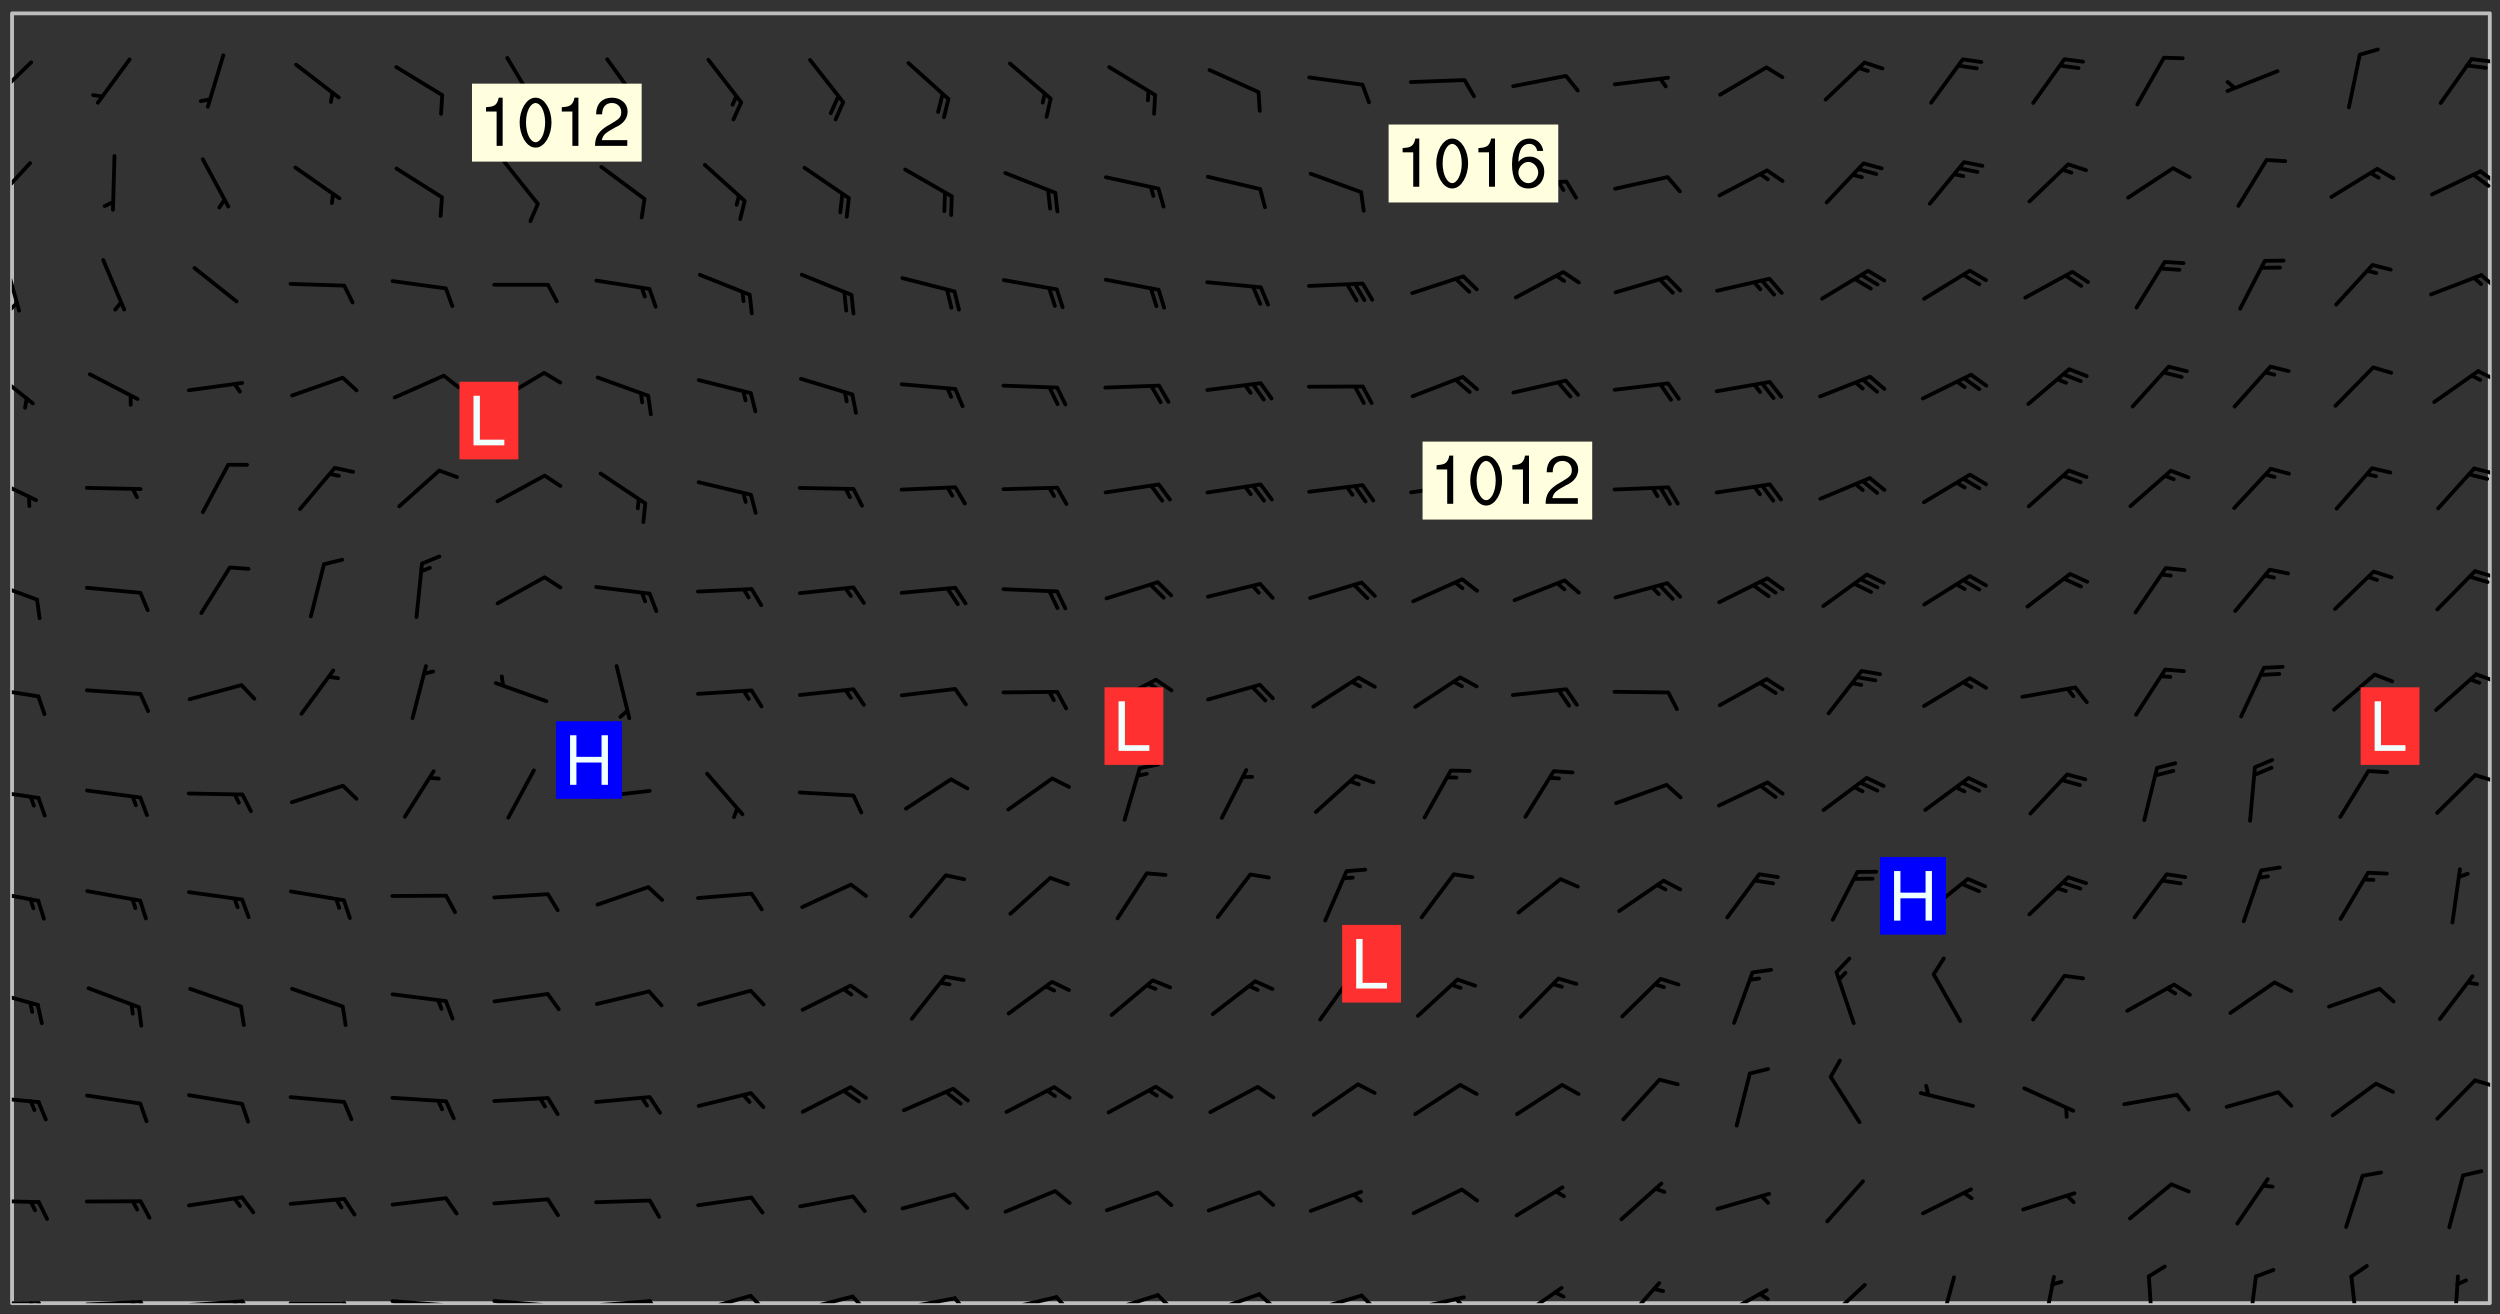 <svg xmlns="http://www.w3.org/2000/svg" role="img" xmlns:xlink="http://www.w3.org/1999/xlink" viewBox="142.45 309.95 326.84 171.84"><rect x="142.45" y="309.95" width="326.84" height="171.84" fill="#333333" stroke="none"/><defs><clipPath id="clip2"><path d="M 144 311.672 L 468 311.672 L 468 480.328 L 144 480.328 Z M 144 311.672"/></clipPath><clipPath id="clip3"><path d="M 144 480 L 148 480 L 148 480.328 L 144 480.328 Z M 144 480"/></clipPath><clipPath id="clip4"><path d="M 147 480 L 149 480 L 149 480.328 L 147 480.328 Z M 147 480"/></clipPath><clipPath id="clip5"><path d="M 146 480 L 148 480 L 148 480.328 L 146 480.328 Z M 146 480"/></clipPath><clipPath id="clip6"><path d="M 153 479 L 162 479 L 162 480.328 L 153 480.328 Z M 153 479"/></clipPath><clipPath id="clip7"><path d="M 160 479 L 163 479 L 163 480.328 L 160 480.328 Z M 160 479"/></clipPath><clipPath id="clip8"><path d="M 159 479 L 161 479 L 161 480.328 L 159 480.328 Z M 159 479"/></clipPath><clipPath id="clip9"><path d="M 166 479 L 175 479 L 175 480.328 L 166 480.328 Z M 166 479"/></clipPath><clipPath id="clip10"><path d="M 173 479 L 176 479 L 176 480.328 L 173 480.328 Z M 173 479"/></clipPath><clipPath id="clip11"><path d="M 172 479 L 175 479 L 175 480.328 L 172 480.328 Z M 172 479"/></clipPath><clipPath id="clip12"><path d="M 180 480 L 188 480 L 188 480.328 L 180 480.328 Z M 180 480"/></clipPath><clipPath id="clip13"><path d="M 187 480 L 189 480 L 189 480.328 L 187 480.328 Z M 187 480"/></clipPath><clipPath id="clip14"><path d="M 193 479 L 202 479 L 202 480.328 L 193 480.328 Z M 193 479"/></clipPath><clipPath id="clip15"><path d="M 200 480 L 202 480 L 202 480.328 L 200 480.328 Z M 200 480"/></clipPath><clipPath id="clip16"><path d="M 206 479 L 215 479 L 215 480.328 L 206 480.328 Z M 206 479"/></clipPath><clipPath id="clip17"><path d="M 213 480 L 216 480 L 216 480.328 L 213 480.328 Z M 213 480"/></clipPath><clipPath id="clip18"><path d="M 220 479 L 228 479 L 228 480.328 L 220 480.328 Z M 220 479"/></clipPath><clipPath id="clip19"><path d="M 227 479 L 229 479 L 229 480.328 L 227 480.328 Z M 227 479"/></clipPath><clipPath id="clip20"><path d="M 233 479 L 241 479 L 241 480.328 L 233 480.328 Z M 233 479"/></clipPath><clipPath id="clip21"><path d="M 240 479 L 243 479 L 243 480.328 L 240 480.328 Z M 240 479"/></clipPath><clipPath id="clip22"><path d="M 246 479 L 255 479 L 255 480.328 L 246 480.328 Z M 246 479"/></clipPath><clipPath id="clip23"><path d="M 253 479 L 256 479 L 256 480.328 L 253 480.328 Z M 253 479"/></clipPath><clipPath id="clip24"><path d="M 260 479 L 268 479 L 268 480.328 L 260 480.328 Z M 260 479"/></clipPath><clipPath id="clip25"><path d="M 267 479 L 270 479 L 270 480.328 L 267 480.328 Z M 267 479"/></clipPath><clipPath id="clip26"><path d="M 273 479 L 281 479 L 281 480.328 L 273 480.328 Z M 273 479"/></clipPath><clipPath id="clip27"><path d="M 280 479 L 283 479 L 283 480.328 L 280 480.328 Z M 280 479"/></clipPath><clipPath id="clip28"><path d="M 286 479 L 295 479 L 295 480.328 L 286 480.328 Z M 286 479"/></clipPath><clipPath id="clip29"><path d="M 293 479 L 296 479 L 296 480.328 L 293 480.328 Z M 293 479"/></clipPath><clipPath id="clip30"><path d="M 300 478 L 308 478 L 308 480.328 L 300 480.328 Z M 300 478"/></clipPath><clipPath id="clip31"><path d="M 306 478 L 310 478 L 310 480.328 L 306 480.328 Z M 306 478"/></clipPath><clipPath id="clip32"><path d="M 313 479 L 321 479 L 321 480.328 L 313 480.328 Z M 313 479"/></clipPath><clipPath id="clip33"><path d="M 320 479 L 323 479 L 323 480.328 L 320 480.328 Z M 320 479"/></clipPath><clipPath id="clip34"><path d="M 326 479 L 335 479 L 335 480.328 L 326 480.328 Z M 326 479"/></clipPath><clipPath id="clip35"><path d="M 332 479 L 334 479 L 334 480.328 L 332 480.328 Z M 332 479"/></clipPath><clipPath id="clip36"><path d="M 340 478 L 347 478 L 347 480.328 L 340 480.328 Z M 340 478"/></clipPath><clipPath id="clip37"><path d="M 354 477 L 360 477 L 360 480.328 L 354 480.328 Z M 354 477"/></clipPath><clipPath id="clip38"><path d="M 367 478 L 374 478 L 374 480.328 L 367 480.328 Z M 367 478"/></clipPath><clipPath id="clip39"><path d="M 372 478 L 374 478 L 374 480.328 L 372 480.328 Z M 372 478"/></clipPath><clipPath id="clip40"><path d="M 380 477 L 387 477 L 387 480.328 L 380 480.328 Z M 380 477"/></clipPath><clipPath id="clip41"><path d="M 395 476 L 399 476 L 399 480.328 L 395 480.328 Z M 395 476"/></clipPath><clipPath id="clip42"><path d="M 409 476 L 412 476 L 412 480.328 L 409 480.328 Z M 409 476"/></clipPath><clipPath id="clip43"><path d="M 423 476 L 425 476 L 425 480.328 L 423 480.328 Z M 423 476"/></clipPath><clipPath id="clip44"><path d="M 436 476 L 438 476 L 438 480.328 L 436 480.328 Z M 436 476"/></clipPath><clipPath id="clip45"><path d="M 449 476 L 451 476 L 451 480.328 L 449 480.328 Z M 449 476"/></clipPath><clipPath id="clip46"><path d="M 463 476 L 465 476 L 465 480.328 L 463 480.328 Z M 463 476"/></clipPath><clipPath id="clip47"><path d="M 144 466 L 148 466 L 148 468 L 144 468 Z M 144 466"/></clipPath><clipPath id="clip48"><path d="M 144 453 L 148 453 L 148 455 L 144 455 Z M 144 453"/></clipPath><clipPath id="clip49"><path d="M 465 450 L 468 450 L 468 453 L 465 453 Z M 465 450"/></clipPath><clipPath id="clip50"><path d="M 144 439 L 148 439 L 148 442 L 144 442 Z M 144 439"/></clipPath><clipPath id="clip51"><path d="M 144 426 L 148 426 L 148 428 L 144 428 Z M 144 426"/></clipPath><clipPath id="clip52"><path d="M 144 412 L 148 412 L 148 415 L 144 415 Z M 144 412"/></clipPath><clipPath id="clip53"><path d="M 465 411 L 468 411 L 468 413 L 465 413 Z M 465 411"/></clipPath><clipPath id="clip54"><path d="M 144 399 L 148 399 L 148 402 L 144 402 Z M 144 399"/></clipPath><clipPath id="clip55"><path d="M 465 397 L 468 397 L 468 400 L 465 400 Z M 465 397"/></clipPath><clipPath id="clip56"><path d="M 144 385 L 148 385 L 148 389 L 144 389 Z M 144 385"/></clipPath><clipPath id="clip57"><path d="M 465 384 L 468 384 L 468 386 L 465 386 Z M 465 384"/></clipPath><clipPath id="clip58"><path d="M 144 372 L 148 372 L 148 376 L 144 376 Z M 144 372"/></clipPath><clipPath id="clip59"><path d="M 465 370 L 468 370 L 468 373 L 465 373 Z M 465 370"/></clipPath><clipPath id="clip60"><path d="M 144 358 L 147 358 L 147 363 L 144 363 Z M 144 358"/></clipPath><clipPath id="clip61"><path d="M 466 358 L 468 358 L 468 360 L 466 360 Z M 466 358"/></clipPath><clipPath id="clip62"><path d="M 144 343 L 146 343 L 146 351 L 144 351 Z M 144 343"/></clipPath><clipPath id="clip63"><path d="M 144 349 L 145 349 L 145 351 L 144 351 Z M 144 349"/></clipPath><clipPath id="clip64"><path d="M 466 345 L 468 345 L 468 348 L 466 348 Z M 466 345"/></clipPath><clipPath id="clip65"><path d="M 144 331 L 147 331 L 147 337 L 144 337 Z M 144 331"/></clipPath><clipPath id="clip66"><path d="M 466 332 L 468 332 L 468 335 L 466 335 Z M 466 332"/></clipPath><clipPath id="clip67"><path d="M 465 332 L 468 332 L 468 335 L 465 335 Z M 465 332"/></clipPath><clipPath id="clip68"><path d="M 144 317 L 147 317 L 147 324 L 144 324 Z M 144 317"/></clipPath><clipPath id="clip69"><path d="M 465 317 L 468 317 L 468 319 L 465 319 Z M 465 317"/></clipPath><g id="surface123" clip-path="url(#clip1)"><path fill="#fff" fill-opacity="0" fill-rule="evenodd" d="M 0 0 L 1000 0 L 1000 1000 L 0 1000 Z M 0 0"/><path fill="#d3d3d3" fill-opacity="0" fill-rule="evenodd" d="M162.152 355.867L161.918 356.16 161.977 356.395 162.094 356.566 162.27 356.801 162.562 357.148 162.676 357.207 162.793 357.035 162.852 356.801 163.027 356.625 163.492 356.449 164.191 356.449 164.426 356.742 164.715 357.559 164.773 357.734 164.949 357.965 165.301 358.199 166 358.898 166.172 359.074 166.406 359.422 166.641 359.832 166.93 360.414 167.34 360.879 167.57 361.113 167.805 361.289 167.922 361.52 168.098 361.812 168.27 362.977 168.27 363.211 168.328 363.5 168.387 363.617 168.504 363.734 168.852 364.145 168.969 364.316 169.145 364.492 169.32 364.727 169.438 364.898 169.609 365.25 169.668 365.484 169.902 365.891 170.137 365.832 169.961 366.008 169.902 366.938 169.32 366.938 169.086 366.824 168.738 366.938 168.621 367.055 168.562 367.348 168.504 367.523 168.387 367.695 167.922 367.988 167.863 368.223 167.805 368.336 167.805 368.98 167.863 369.152 167.863 369.562 167.922 369.621 167.922 370.027 167.98 370.434 168.098 370.609 168.156 370.668 168.387 371.309 168.328 371.602 168.328 372.301 168.27 372.883 168.27 373.117 168.211 373.348 168.156 373.699 168.156 375.621 168.211 375.738 168.637 375.738 168.27 375.855 168.246 376.207 169.137 377.375 170.879 377.914 172.219 378.273 172.219 378.812 172.309 379.621 172.844 380.336 174.363 380.605 175.254 380.52 175.344 381.684 175.879 381.863 177.039 381.684 179.094 380.699 180.254 380.336 182.133 380.16 183.828 379.98 183.648 380.699 182.133 380.785 180.883 380.875 180.078 381.145 179.004 381.953 179.273 382.672 179.809 383.57 179.629 384.195 179.363 385.004 179.629 386.082 180.254 386.98 181.059 387.16 182.309 386.98 182.043 387.703 182.141 388.207 182.195 388.5 182.195 388.672 182.254 388.965 182.254 389.371 182.43 389.488 182.781 389.605 183.188 389.605 183.48 389.43 183.594 389.312 183.652 389.195 183.77 388.965 183.828 388.789 184.18 388.324 184.41 388.148 184.586 388.09 184.762 388.148 184.82 388.324 184.938 389.312 184.992 389.781 185.051 389.953 185.168 390.188 185.344 390.246 186.16 390.305 186.449 390.305 186.566 390.539 186.625 390.945 186.684 391.297 186.684 392.402 186.801 392.695 186.918 393.043 187.207 393.742 187.383 394.094 187.965 394.848 188.316 395.023 188.488 395.082 188.957 395.316 189.598 395.781 189.945 396.016 190.238 396.191 190.531 396.246 190.762 396.309 191.578 396.656 191.871 396.832 191.984 397.004 192.336 397.355 192.453 397.531 192.977 398.172 192.977 398.461 193.035 398.812 193.035 399.16 193.094 399.512 193.152 399.801 193.27 399.859 193.441 399.918 193.617 399.918 194.199 400.152 194.375 400.27 194.551 400.559 194.727 400.793 194.84 401.027 195.133 401.258 195.25 401.375 195.25 401.785 195.309 401.84 195.598 402.074 195.832 402.191 195.891 402.309 196.008 402.48 196.066 402.598 196.297 402.832 196.355 403.008 196.59 403.066 196.707 403.125 196.59 403.238 196.531 403.355 196.531 403.473 196.414 403.766 196.297 404.055 196.297 404.637 196.473 404.754 196.59 404.812 196.648 404.93 196.766 405.047 196.879 405.105 197.055 405.453 197.113 405.805 197.172 406.211 197.172 406.387 197.113 406.562 196.996 407.262 196.996 407.434 197.113 407.609 197.406 407.902 197.812 407.902 197.988 408.02 198.105 408.191 198.223 408.484 198.223 408.719 197.695 408.719 197.465 408.484 197.23 408.484 197.055 408.543 196.996 409.242 197.055 409.59 197.172 409.766 197.348 410.176 197.465 410.406 197.754 410.875 197.93 410.93 198.453 410.93 198.688 410.988 199.445 411.629 199.504 411.922 199.504 412.156 199.562 412.215 199.793 412.562 199.793 412.914 199.676 413.086 199.676 413.379 199.969 413.668 200.262 413.844 200.434 413.902 200.727 414.078 201.02 414.195 201.602 414.602 201.891 414.836 202.184 415.012 202.402 415.172 202.418 415.184 202.648 415.359 203.289 415.883 203.465 416.117 203.582 416.293 203.758 416.469 203.871 416.641 203.871 417.281 203.988 417.457 204.457 417.574 205.039 417.691 205.273 417.75 205.504 417.863 205.797 417.98 205.91 418.039 206.496 418.391 206.785 418.562 206.961 418.625 207.137 418.68 207.312 418.738 208.012 419.09 208.301 419.266 208.535 419.32 208.824 419.496 209.059 419.613 209.699 420.02 209.992 420.137 210.164 420.195 210.398 420.254 210.809 420.312 211.039 420.371 211.273 420.488 211.332 420.66 210.922 420.836 211.391 420.895 211.449 421.188 211.562 421.422 211.738 421.477 211.973 421.535 212.148 421.594 212.555 421.711 213.195 421.945 213.312 422.117 213.371 422.352 213.371 422.527 213.312 422.645 213.254 423.051 213.488 423.285 213.605 423.344 213.953 423.461 214.594 423.691 214.77 423.809 215.059 423.926 215.234 424.102 215.469 424.566 216.051 425.672 216.227 425.848 216.574 426.023 216.75 426.141 217.102 426.258 218.148 426.781 218.383 426.84 218.848 426.953 219.141 427.012 219.605 427.188 220.363 427.77 220.598 428.004 220.945 428.469 221.121 428.645 221.41 428.879 222.227 429.578 222.52 429.754 222.809 430.043 223.102 430.219 223.395 430.508 224.09 431.148 224.266 431.324 224.559 431.559 224.848 431.793 225.316 432.082 225.957 432.664 226.305 432.898 226.539 433.191 226.887 433.539 227.238 434.004 228.172 434.996 228.52 435.402 228.637 435.578 228.871 435.637 228.984 435.754 229.629 435.93 229.859 436.043 230.094 436.102 230.387 436.277 230.617 436.395 231.551 437.094 231.957 437.5 232.191 437.676 232.598 437.852 232.832 437.969 233.648 438.316 233.996 438.551 234.23 438.668 234.523 438.957 234.754 439.074 235.512 439.426 235.863 439.598 236.094 439.656 236.387 439.773 236.621 439.832 237.492 440.008 238.309 440.008 238.777 440.238 238.949 440.297 239.824 440.996 240.289 441.113 240.582 441.172 240.758 441.23 240.988 441.289 241.457 441.348 241.805 441.406 242.156 441.465 242.562 441.523 242.855 441.523 243.027 441.582 243.027 441.812 243.203 441.988 243.496 441.988 243.844 442.047 244.195 442.105 244.895 442.223 245.535 442.223 246 441.988 246.293 441.812 246.465 441.695 246.875 441.523 247.164 441.348 248.098 440.883 248.566 440.59 249.09 440.297 249.555 440.125 250.02 439.949 251.07 439.484 251.359 439.367 251.77 439.25 252.059 439.133 252.586 438.957 254.102 438.258 254.684 437.91 254.973 437.852 255.266 437.793 255.613 437.676 256.488 437.445 256.84 437.328 256.953 437.328 257.188 437.27 258.062 437.035 258.297 436.977 259.109 436.977 259.461 436.918 260.277 436.801 260.449 436.742 260.801 436.688 261.094 436.629 261.324 436.57 262.141 436.395 262.316 436.336 262.664 436.336 262.898 436.277 263.363 436.16 264.121 435.988 264.355 435.93 264.703 435.93 265.113 435.812 265.402 435.754 266.688 435.695 266.977 435.695 267.387 435.637 267.617 435.578 267.793 435.578 268.668 435.461 269.074 435.461 269.484 435.344 269.832 435.344 270.184 435.23 271.055 435.172 272.805 435.172 273.852 435.461 274.262 435.578 274.551 435.695 274.902 435.812 275.191 435.93 276.242 436.102 276.531 436.16 276.824 436.16 277.117 436.219 277.289 436.277 277.699 436.336 277.871 436.395 277.988 436.453 278.105 436.453 278.223 436.512 278.574 436.57 278.688 436.57 279.098 436.637 281.02 437.031 282.945 437.426 284.465 437.875 286.16 438.594 288.305 439.398 289.91 438.68 291.34 437.875 292.5 436.797 293.75 436.348 296.785 435.629 298.66 435.27 300.805 433.922 303.039 432.668 305.539 431.41 307.234 430.961 309.02 430.781 310.18 430.512 310.805 431.051 312.145 430.781 312.859 429.793 313.844 428.449 314.289 428.27 315.094 427.91 316.969 427.371 318.754 426.922 320.004 426.652 321.164 426.562 322.863 426.473 324.824 426.203 326.074 426.113 326.613 426.113 327.238 426.023 328.129 426.023 330.273 425.844 332.684 425.664 335.273 425.574 336.969 425.754 338.578 425.844 340.008 426.203 341.168 426.922 343.043 427.91 344.203 429.438 344.469 430.152 345.098 430.242 345.453 431.141 345.988 431.68 346.523 433.207 347.598 433.566 348.133 433.566 347.328 434.102 347.418 435.809 348.133 438.504 349.023 439.309 349.918 440.297 350.633 441.555 352.418 442.094 353.938 441.914 354.293 443.258 355.902 442.453 356.883 441.914 357.152 442.184 357.469 441.969 357.688 441.824 358.488 442.273 358.938 441.914 359.293 441.914 359.828 441.645 360.367 440.926 360.902 440.656 361.527 439.668 362.688 440.117 363.527 440.488 364.922 441.105 366.617 440.926 368.223 440.926 370.008 441.016 370.188 439.309 370.723 437.965 371.527 438.234 372.02 439.082 372.422 439.488 372.332 440.027 372.332 440.387 373.047 440.836 373.758 440.566 375.188 440.566 375.547 441.555 375.992 442.812 376.707 444.156 377.957 444.785 379.652 445.414 380.367 445.234 380.547 444.695 381.527 444.605 381.977 444.965 382.062 446.223 381.797 446.852 381.262 447.031 381.262 447.57 381.977 448.555 382.242 449.094 383.227 450.082 384.027 451.16 383.762 451.52 383.672 452.418 383.047 454.75 382.691 456.816 382.602 458.609 382.422 459.328 382.332 459.867 382.332 461.305 381.352 463.188 380.992 464.895 380.457 465.793 379.652 466.961 379.387 467.5 381.441 468.754 381.527 469.113 381.172 469.652 381.082 469.473 381.082 470.281 381.172 471.719 380.727 472.434 379.652 472.527 379.387 473.242 379.922 474.141 380.727 474.859 381.887 475.668 383.227 475.938 383.672 476.297 383.316 476.746 381.527 476.656 380.277 476.207 379.562 475.488 378.938 475.398 378.762 478.988 378.574 480.297 467.934 480.297 467.934 311.703 412.664 311.703 412.664 360.785 413.426 360.91 416.715 361.453 418.738 364.289 418.738 367.043 421.09 367.375 423.438 367.707 427.488 367.707 426.109 371.867 424.086 372.574 422.062 373.277 421.52 373.621 418.926 375.238 418.738 375.355 416.715 373.277 415.984 370.535 413.312 368.457 411.938 364.957 411.871 364.875 409.914 362.203 412.664 360.785 412.664 311.703 294.422 311.703 294.422 403.117 294.539 403.148 294.672 403.16 294.746 403.234 294.852 403.281 294.941 403.34 295.027 403.398 295.117 403.457 295.414 403.754 295.473 403.844 295.504 403.961 295.531 404.078 295.547 404.215 295.516 404.332 295.457 404.422 295.398 404.508 295.355 404.613 295.309 404.715 295.281 404.836 295.281 404.98 295.457 405.25 295.605 405.398 295.68 405.484 295.754 405.559 295.797 405.664 295.859 405.754 295.918 405.84 295.961 405.945 296.02 406.035 296.066 406.137 296.109 406.242 296.168 406.328 296.285 406.508 296.359 406.582 296.422 406.668 296.48 406.758 296.523 406.863 296.582 406.953 296.641 407.039 296.703 407.129 296.762 407.219 296.805 407.32 296.922 407.5 296.996 407.574 297.055 407.66 297.129 407.734 297.219 407.793 297.324 407.84 297.473 407.84 297.605 407.824 297.738 407.84 297.84 407.793 297.914 407.719 297.961 407.617 297.945 407.484 297.945 407.336 297.898 407.23 297.871 407.113 297.824 407.012 297.797 406.891 297.754 406.789 297.691 406.699 297.648 406.598 297.605 406.492 297.574 406.375 297.559 406.242 297.547 406.105 297.633 406.047 297.691 405.961 297.812 405.93 297.855 406.035 297.871 406.168 297.871 406.285 297.93 406.387 297.988 406.477 298.078 406.535 298.227 406.684 298.285 406.773 298.328 406.879 298.316 406.98 298.402 407.039 298.508 407.086 298.594 407.145 298.684 407.203 298.758 407.277 298.641 407.305 298.535 407.352 298.449 407.41 298.375 407.484 298.316 407.574 298.254 407.66 298.227 407.781 298.18 407.883 298.137 407.988 298.105 408.105 298.094 408.238 298.078 408.371 298.078 408.52 298.105 408.637 298.152 408.742 298.195 408.844 298.254 408.934 298.328 409.008 298.418 409.066 298.492 409.141 298.582 409.199 298.641 409.289 298.684 409.395 298.73 409.496 298.848 409.527 298.98 409.543 299.129 409.543 299.246 409.512 299.352 409.555 299.395 409.66 299.441 409.762 299.469 409.883 299.5 410 299.527 410.117 299.559 410.238 299.586 410.355 299.691 410.398 299.793 410.445 299.926 410.43 300.074 410.578 300.137 410.664 300.211 410.738 300.281 410.812 300.371 410.875 300.477 410.918 300.578 410.961 300.695 410.992 300.832 411.008 300.949 410.977 301.023 410.902 301.051 410.785 301.039 410.652 301.008 410.531 300.98 410.414 301.023 410.309 301.141 410.309 301.23 410.371 301.348 410.398 301.496 410.398 301.629 410.414 301.777 410.414 301.91 410.43 302.043 410.414 302.191 410.414 302.324 410.398 302.457 410.387 302.594 410.398 302.711 410.371 302.844 410.355 303.035 410.297 302.977 410.473 302.961 410.605 302.934 410.727 302.918 410.859 302.859 410.945 302.727 410.961 302.621 411.008 302.516 411.051 302.398 411.082 302.281 411.109 302.016 411.141 301.867 411.141 301.734 411.156 301.66 411.23 301.719 411.316 301.867 411.465 301.984 411.645 302.059 411.715 302.148 411.777 302.238 411.836 302.324 411.895 302.414 411.953 302.516 411.996 302.621 412.059 302.727 412.102 302.812 412.16 302.918 412.207 303.02 412.25 303.199 412.367 303.258 412.457 303.215 412.559 303.168 412.664 303.184 412.797 303.406 413.02 303.465 413.109 303.508 413.211 303.539 413.332 303.582 413.434 303.598 413.566 303.629 413.684 303.641 413.82 303.672 413.938 303.82 414.086 303.922 414.129 304.027 414.172 304.145 414.203 304.277 414.219 304.414 414.234 304.531 414.234 304.648 414.203 304.738 414.145 304.781 414.039 304.828 413.938 304.871 413.832 304.902 413.715 304.914 413.582 304.914 413.434 304.902 413.301 304.887 413.168 304.855 413.051 304.812 412.945 304.766 412.84 304.723 412.738 304.68 412.633 304.664 412.5 304.68 412.367 304.707 412.25 304.738 412.133 304.766 412.012 304.812 411.91 304.902 411.852 304.988 411.789 305.062 411.715 305.152 411.656 305.375 411.434 305.434 411.348 305.508 411.273 305.625 411.094 305.684 411.008 305.684 410.859 305.609 410.785 305.508 410.738 305.402 410.695 305.301 410.652 305.242 410.562 305.195 410.457 305.168 410.34 305.258 410.281 305.375 410.25 305.477 410.207 305.656 410.09 305.805 409.941 305.816 409.809 305.805 409.703 305.715 409.645 305.582 409.66 305.434 409.66 305.301 409.676 305.168 409.66 305.047 409.629 304.961 409.57 304.887 409.496 304.828 409.406 304.766 409.32 304.648 409.141 304.59 409.055 304.621 408.934 304.707 408.875 304.828 408.844 304.887 408.758 304.887 408.637 304.855 408.52 304.797 408.43 304.738 408.344 304.691 408.238 304.664 408.121 304.648 407.988 304.707 407.898 304.781 407.824 304.871 407.766 304.988 407.586 305.062 407.512 305.121 407.426 305.27 407.277 305.391 407.246 305.523 407.23 305.656 407.246 305.73 407.32 305.773 407.426 305.789 407.559 305.758 407.676 305.641 407.707 305.508 407.719 305.359 407.867 305.316 407.973 305.27 408.074 305.242 408.195 305.211 408.312 305.211 408.461 305.242 408.578 305.285 408.684 305.344 408.773 305.418 408.844 305.492 408.918 305.609 408.949 305.73 408.977 305.848 408.949 305.98 408.934 306.098 408.934 306.188 408.992 306.262 409.066 306.309 409.172 306.367 409.258 306.469 409.305 306.602 409.32 306.707 409.363 306.793 409.422 306.781 409.527 306.707 409.602 306.527 409.719 306.469 409.809 306.379 409.867 306.309 409.941 306.234 410.016 306.172 410.105 306.145 410.223 306.129 410.355 306.145 410.488 306.129 410.621 306.129 410.77 306.145 410.902 306.172 411.02 306.203 411.141 306.277 411.215 306.367 411.273 306.453 411.332 306.543 411.391 306.66 411.422 306.66 411.508 306.559 411.555 306.469 411.613 306.203 411.645 306.086 411.672 305.938 411.672 305.832 411.715 305.73 411.762 305.672 411.852 305.609 412.086 305.598 412.219 305.566 412.34 305.551 412.473 305.551 412.766 305.539 412.898 305.551 413.035 305.566 413.168 305.699 413.184 305.832 413.195 305.953 413.227 306.039 413.285 306.113 413.359 306.16 413.465 306.203 413.566 306.219 413.699 306.219 414.145 306.203 414.277 306.203 414.723 306.234 414.988 306.262 415.105 306.277 415.238 306.309 415.355 306.395 415.566 306.426 415.832 306.426 415.98 306.395 416.098 306.367 416.215 306.336 416.336 306.309 416.453 306.277 416.57 306.246 416.691 306.234 416.824 306.219 416.957 306.309 417.016 306.426 416.984 306.527 417 306.574 417.105 306.543 417.371 306.543 417.812 306.5 417.918 306.453 418.023 306.41 418.125 306.367 418.23 306.309 418.316 306.277 418.438 306.234 418.555 306.203 418.672 306.188 418.805 306.203 418.938 306.262 419.027 306.367 419.074 306.453 419.133 306.512 419.219 306.5 419.355 306.469 419.473 306.426 419.574 306.426 420.02 306.41 420.152 306.41 420.301 306.379 420.418 306.336 420.523 306.309 420.641 306.262 420.746 306.219 420.848 306.188 420.969 306.16 421.086 306.129 421.219 306.098 421.336 306.07 421.453 306.027 421.559 305.996 421.676 305.965 421.797 305.953 421.93 305.938 422.062 305.938 422.359 305.965 422.477 305.965 422.625 306.012 423.023 306.039 423.141 306.098 423.23 306.219 423.262 306.367 423.262 306.5 423.246 306.559 423.336 306.559 423.453 306.5 423.543 306.41 423.602 306.309 423.645 306.203 423.691 306.113 423.75 306.027 423.809 305.891 423.824 305.773 423.793 305.641 423.777 305.539 423.824 305.477 423.91 305.465 424.047 305.449 424.18 305.418 424.297 305.391 424.414 305.375 424.547 305.344 424.668 305.344 424.965 305.359 425.098 305.391 425.215 305.391 425.363 305.402 425.496 305.402 425.645 305.375 425.762 305.328 425.863 305.301 425.984 305.27 426.102 305.211 426.191 305.137 426.266 305.035 426.309 304.93 426.355 304.812 426.383 304.691 426.414 304.59 426.367 304.648 426.281 304.754 426.234 304.781 426.117 304.812 426 304.84 425.879 304.871 425.762 304.871 425.613 304.887 425.48 304.855 425.363 304.812 425.258 304.707 425.273 304.633 425.348 304.531 425.391 304.441 425.453 304.367 425.527 304.324 425.629 304.309 425.762 304.277 425.879 304.25 426 304.219 426.117 304.191 426.234 304.16 426.355 304.133 426.473 304.102 426.59 304.059 426.695 303.969 426.754 303.879 426.754 303.762 426.723 303.73 426.637 303.746 426.5 303.715 426.383 303.715 426.234 303.703 426.102 303.703 425.953 303.641 425.719 303.613 425.598 303.57 425.496 303.523 425.391 303.465 425.305 303.406 425.215 303.363 425.109 303.301 425.023 303.152 424.875 303.082 424.801 302.977 424.754 302.871 424.711 302.77 424.668 302.473 424.371 302.383 424.297 302.297 424.238 302.191 424.195 302.102 424.133 302.016 424.074 301.91 424.031 301.82 423.973 301.734 423.91 301.66 423.84 301.555 423.793 301.469 423.734 301.363 423.691 301.273 423.629 301.172 423.586 301.066 423.543 300.98 423.484 300.875 423.438 300.77 423.395 300.668 423.348 300.578 423.289 300.477 423.246 300.371 423.203 300.281 423.141 300.164 423.113 300.031 423.098 299.898 423.113 299.75 423.113 299.617 423.129 299.5 423.098 299.41 423.039 299.336 422.965 299.246 422.906 299.145 422.859 298.996 422.859 298.875 422.832 298.773 422.789 298.699 422.715 298.582 422.535 298.492 422.477 298.391 422.434 298.301 422.371 298.195 422.328 298.105 422.27 298.02 422.211 297.914 422.164 297.855 422.078 297.797 421.988 297.754 421.883 297.707 421.781 297.633 421.707 297.547 421.648 297.473 421.574 297.383 421.516 297.16 421.293 297.117 421.188 297.086 420.922 297.191 420.879 297.336 420.879 297.441 420.922 297.516 420.996 297.605 421.055 297.691 421.113 297.797 421.16 297.887 421.219 298.035 421.367 298.105 421.441 298.254 421.59 298.316 421.676 298.391 421.75 298.477 421.809 298.551 421.883 298.641 421.945 298.73 422.004 298.816 422.062 299.086 422.238 299.188 422.285 299.293 422.328 299.395 422.371 299.441 422.297 299.5 422.211 299.574 422.137 299.645 422.062 299.75 422.105 299.824 422.18 299.883 422.27 299.926 422.371 299.973 422.477 300.016 422.582 300.137 422.609 300.254 422.582 300.328 422.492 300.371 422.387 300.43 422.297 300.504 422.223 300.609 422.18 300.727 422.152 300.859 422.164 300.949 422.223 301.098 422.371 301.156 422.461 301.199 422.566 301.246 422.668 301.289 422.773 301.332 422.875 301.438 422.922 301.543 422.965 301.676 422.98 301.762 422.922 301.82 422.832 301.895 422.758 302 422.715 302.117 422.742 302.223 422.789 302.324 422.832 302.43 422.875 302.531 422.922 302.711 423.039 302.711 423.156 302.695 423.289 302.711 423.422 302.727 423.559 302.785 423.645 302.887 423.691 303.008 423.719 303.125 423.75 303.273 423.75 303.391 423.719 303.449 423.629 303.629 423.512 303.688 423.422 303.762 423.348 303.82 423.262 303.938 423.082 304.117 422.965 304.234 422.996 304.324 423.055 304.367 423.129 304.352 423.262 304.352 423.379 304.441 423.438 304.59 423.438 304.723 423.422 304.855 423.41 305.121 423.379 305.227 423.336 305.344 423.305 305.465 423.277 305.539 423.203 305.609 423.129 305.672 423.039 305.656 422.934 305.609 422.832 305.508 422.789 305.402 422.773 305.285 422.801 305.02 422.832 304.871 422.832 304.797 422.758 304.707 422.699 304.59 422.668 304.473 422.641 304.34 422.625 304.191 422.625 304.059 422.641 303.762 422.641 303.656 422.594 303.508 422.445 303.465 422.344 303.406 422.254 303.629 422.031 303.715 421.973 303.82 421.93 303.938 421.898 304.07 421.883 304.203 421.898 304.34 421.914 304.441 421.957 304.574 421.945 304.664 421.883 304.766 421.84 304.828 421.75 304.781 421.648 304.691 421.59 304.574 421.559 304.473 421.516 304.414 421.426 304.352 421.336 304.352 421.219 304.367 421.086 304.473 421.039 304.547 420.969 304.547 420.848 304.457 420.789 304.426 420.672 304.516 420.613 304.59 420.539 304.633 420.434 304.691 420.344 304.738 420.242 304.754 420.109 304.754 419.961 304.707 419.855 304.664 419.754 304.574 419.695 304.441 419.68 304.34 419.637 304.203 419.621 304.086 419.59 303.641 419.59 303.508 419.574 303.375 419.562 303.242 419.547 303.125 419.516 302.977 419.516 302.844 419.5 302.711 419.488 302.445 419.457 302.324 419.414 302.238 419.355 302.164 419.281 302.164 419.133 302.176 419 302.281 418.953 302.383 418.91 302.516 418.895 302.668 418.895 302.801 418.879 303.094 418.879 303.215 418.91 303.316 418.953 303.406 419.012 303.641 419.074 303.762 419.027 303.852 418.969 303.953 418.926 304.086 418.91 304.191 418.953 304.293 419 304.426 419.012 304.547 418.984 304.691 418.984 304.812 418.953 304.93 418.926 305.035 418.879 305.109 418.805 305.195 418.746 305.344 418.598 305.402 418.512 305.449 418.406 305.477 418.289 305.492 418.184 305.391 418.141 305.301 418.082 305.184 418.051 305.078 418.008 304.988 417.945 304.914 417.859 304.84 417.785 304.738 417.742 304.633 417.695 304.531 417.652 304.473 417.562 304.426 417.461 304.34 417.25 304.277 417.164 304.219 417.074 304.145 417 304.059 416.941 303.789 416.941 303.672 416.973 303.582 417.031 303.48 417.074 303.348 417.09 303.242 417.074 303.215 416.957 303.152 416.867 303.035 416.836 302.934 416.793 302.785 416.645 302.754 416.527 302.738 416.422 302.812 416.348 302.992 416.23 303.109 416.203 303.227 416.172 303.363 416.188 303.465 416.23 303.57 416.273 303.672 416.32 303.777 416.363 303.895 416.395 304.027 416.41 304.145 416.438 304.277 416.453 304.383 416.438 304.473 416.379 304.398 416.305 304.293 416.262 304.219 416.188 304.145 416.098 303.996 415.949 303.91 415.891 303.82 415.832 303.746 415.758 303.656 415.699 303.555 415.652 303.434 415.625 303.332 415.578 303.227 415.535 303.109 415.504 303.008 415.461 302.887 415.43 302.738 415.43 302.621 415.461 302.516 415.504 302.43 415.566 302.25 415.684 302.164 415.742 302.074 415.801 301.969 415.848 301.883 415.906 301.777 415.949 301.676 415.992 301.57 416.039 301.496 416.113 301.438 416.203 301.379 416.289 301.332 416.395 301.273 416.48 301.199 416.555 301.066 416.543 300.949 416.512 300.832 416.512 300.758 416.586 300.668 416.645 300.594 416.719 300.504 416.777 300.418 416.836 300.312 416.883 300.211 416.926 300.074 416.941 299.973 416.898 299.824 416.75 299.719 416.703 299.633 416.703 299.527 416.75 299.426 416.793 299.305 416.824 299.188 416.793 299.113 416.719 299.113 416.602 299.145 416.48 299.219 416.41 299.277 416.32 299.352 416.246 299.469 416.215 299.574 416.172 299.867 416.172 300 416.156 300.137 416.141 300.238 416.098 300.328 416.039 300.43 415.992 300.52 415.934 300.652 415.922 300.742 415.98 300.875 415.992 300.965 415.934 301.051 415.875 301.156 415.832 301.246 415.773 301.332 415.711 301.422 415.652 301.57 415.504 301.629 415.418 301.688 415.328 301.793 415.285 301.926 415.27 302.043 415.297 302.164 415.328 302.223 415.27 302.281 415.18 302.312 414.914 302.34 414.797 302.445 414.809 302.578 414.824 302.68 414.781 302.77 414.723 302.828 414.633 302.902 414.559 302.961 414.469 303.008 414.367 303.02 414.234 303.008 414.102 302.961 413.996 302.812 413.848 302.754 413.758 302.695 413.672 302.652 413.566 302.652 413.121 302.668 412.988 302.668 412.84 302.68 412.707 302.621 412.648 302.531 412.707 302.43 412.664 302.25 412.547 302.164 412.488 302.102 412.398 302.043 412.309 301.969 412.234 301.883 412.176 301.762 412.207 301.66 412.219 301.555 412.266 301.469 412.324 301.363 412.367 301.215 412.516 301.125 412.574 301.039 412.633 300.949 412.695 300.844 412.738 300.711 412.754 300.711 412.633 300.816 412.59 300.934 412.559 301.008 412.488 301.051 412.383 301.051 412.234 301.023 412.117 300.875 411.969 300.742 411.953 300.594 411.953 300.477 411.984 300.371 412.027 300.27 412.07 300.18 412.133 300.062 412.16 299.988 412.086 300 411.953 299.957 411.852 299.914 411.746 299.824 411.688 299.707 411.715 299.586 411.746 299.469 411.777 299.367 411.82 299.246 411.852 299.145 411.895 299.039 411.938 298.949 411.996 298.848 412.012 298.848 411.895 298.863 411.762 298.805 411.672 298.73 411.715 298.582 411.863 298.523 411.953 298.449 412.027 298.402 412.133 298.359 412.234 298.285 412.309 298.227 412.398 298.152 412.473 298.094 412.559 298.02 412.633 297.93 412.695 297.855 412.766 297.781 412.84 297.68 412.855 297.547 412.871 297.441 412.828 297.441 412.707 297.59 412.559 297.633 412.457 297.691 412.367 297.738 412.266 297.781 412.16 297.84 412.07 297.871 411.953 297.914 411.852 297.945 411.73 297.973 411.613 298.02 411.508 298.062 411.406 298.105 411.301 298.18 411.23 298.27 411.168 298.359 411.109 298.461 411.066 298.758 411.066 299.023 411.035 299.129 410.992 299.055 410.918 298.938 410.887 298.832 410.844 298.742 410.785 298.641 410.738 298.551 410.68 298.449 410.637 298.344 410.594 298.254 410.531 298.168 410.473 298.062 410.43 297.961 410.387 297.84 410.355 297.723 410.324 297.621 410.281 297.5 410.25 297.398 410.207 297.309 410.148 297.266 410.043 297.25 409.91 297.352 409.867 297.484 409.852 297.621 409.867 297.754 409.852 297.855 409.809 297.914 409.719 297.93 409.613 297.84 409.555 297.766 409.48 297.664 409.438 297.574 409.379 297.426 409.23 297.383 409.125 297.367 408.992 297.367 408.699 297.309 408.609 297.219 408.551 297.145 408.477 297.102 408.371 297.07 408.254 297.012 408.164 296.938 408.09 296.82 408.062 296.746 407.988 296.656 407.93 296.566 407.867 296.48 407.809 296.406 407.734 296.348 407.648 296.301 407.543 296.215 407.484 296.066 407.336 295.871 407.277 295.738 407.293 295.637 407.336 295.562 407.41 295.516 407.512 295.473 407.617 295.414 407.707 295.355 407.793 295.059 408.09 294.969 408.148 294.883 408.148 294.82 408.062 294.777 407.957 294.809 407.84 294.867 407.75 294.895 407.633 294.883 407.5 294.793 407.438 294.688 407.484 294.57 407.512 294.453 407.543 294.184 407.719 294.082 407.766 293.965 407.793 293.859 407.84 293.77 407.898 293.668 407.941 293.609 407.855 293.562 407.75 293.578 407.617 293.625 407.512 293.695 407.438 293.77 407.367 293.828 407.277 293.828 407.129 293.785 407.023 293.547 407.023 293.445 407.07 293.414 407.188 293.387 407.305 293.355 407.426 293.281 407.469 293.148 407.484 293.074 407.438 293.031 407.336 292.988 407.23 292.941 407.129 292.898 407.023 292.777 407.055 292.676 407.098 292.543 407.113 292.426 407.145 292.32 407.188 292.23 407.246 292.129 407.293 292.008 407.32 291.875 407.336 291.773 407.293 291.715 407.203 291.668 407.098 291.625 406.996 291.582 406.891 291.582 406.773 291.641 406.684 291.727 406.625 291.906 406.508 292.008 406.461 292.113 406.418 292.219 406.359 292.32 406.316 292.41 406.254 292.512 406.211 292.617 406.152 292.719 406.105 292.809 406.047 292.914 406.004 293.016 405.961 293.105 405.898 293.207 405.855 293.344 405.84 293.461 405.871 293.562 405.914 293.684 405.945 293.785 405.988 293.891 406.035 293.992 406.078 294.098 406.121 294.199 406.168 294.305 406.211 294.406 406.254 294.512 406.301 294.598 406.359 294.703 406.402 294.82 406.434 294.926 406.477 295.027 406.523 295.117 406.582 295.223 406.625 295.324 406.668 295.43 406.715 295.547 406.742 295.648 406.789 295.77 406.816 295.918 406.816 296.004 406.758 296.02 406.656 296.078 406.566 296.051 406.449 295.977 406.375 295.859 406.195 295.785 406.121 295.695 406.047 295.516 405.93 295.43 405.871 295.324 405.828 295.223 405.781 294.953 405.605 294.895 405.516 294.82 405.441 294.762 405.352 294.719 405.25 294.688 405.133 294.672 404.996 294.672 404.434 294.66 404.301 294.645 404.168 294.613 404.051 294.598 403.918 294.586 403.785 294.555 403.664 294.332 403.441 294.273 403.355 294.258 403.25 294.289 403.133 294.422 403.117 294.422 311.703 172.992 311.703 172.992 313.156 172.934 313.391 172.582 314.441 172.41 314.965 172.293 315.312 172.117 315.723 172 315.895 171.766 316.188 171.535 316.246 171.184 316.246 171.066 316.305 170.836 316.711 170.836 317.004 170.953 317.18 171.184 317.41 171.301 317.645 171.941 318.402 172.234 318.867 172.41 319.102 172.641 319.453 172.875 319.801 173.516 320.617 173.691 321.082 173.863 321.492 173.98 322.188 174.156 322.656 174.273 324.055 174.332 324.52 174.332 325.395 174.449 326.441 174.449 331.223 174.391 331.688 174.039 332.969 173.863 333.492 173.75 333.902 173.398 334.832 172.934 336 172.699 336.582 172.582 336.758 172.41 337.105 172.234 337.512 171.883 338.328 171.824 338.621 171.711 338.914 171.594 339.203 171.535 339.379 171.418 340.254 171.359 340.66 171.301 340.777 171.242 340.953 171.184 341.125 170.953 341.652 170.836 341.824 170.836 342.059 170.719 342.293 170.66 342.465 170.484 343.051 170.484 343.34 170.426 343.516 170.426 343.809 170.367 343.922 170.309 344.449 170.309 344.621 170.254 344.855 170.254 347.477 170.078 348.293 169.961 348.469 169.785 348.703 169.668 348.875 169.555 349.109 168.969 350.043 168.738 350.332 168.445 350.797 168.27 351.031 167.98 351.383 167.629 352.082 167.516 352.312 167.34 352.723 167.164 352.953 166.758 353.48 165.941 354.18 165.648 354.352 165.359 354.586 165.184 354.703 165.008 354.879 164.484 355.285 163.957 355.461 163.785 355.637 163.551 355.691 162.91 355.867 162.152 355.867M174.363 386.891L173.289 387.34 173.648 388.234 174.898 387.52 175.344 386.98 174.363 386.891"/><path fill="#d3d3d3" fill-opacity="0" fill-rule="evenodd" d="M201.508 416.598L200.613 416.598 201.062 417.227 202.043 417.586 202.848 417.496 203.293 416.508 203.117 416.598 202.402 416.242 201.508 416.598M356.129 475.668L356.07 475.145 356.07 474.852 356.184 474.559 356.242 474.328 356.711 473.859 356.824 473.859 356.941 473.746 357.059 473.688 357.234 473.688 357.469 473.629 357.816 473.629 358.051 473.688 358.168 473.746 358.398 473.918 358.457 474.094 358.574 474.676 358.574 474.969 358.457 475.145 358.285 475.434 358.109 475.609 357.582 476.133 357.352 476.367 357.234 476.426 357.059 476.426 356.941 476.367 356.535 476.074 356.359 475.957 356.242 475.898 356.184 475.785 356.129 475.668M362.77 464.711L362.711 464.539 362.711 463.43 362.77 463.258 362.945 463.199 363.117 463.141 363.293 463.141 363.527 463.082 363.645 463.141 363.703 463.84 363.645 464.012 363.527 464.188 363.41 464.246 363.176 464.77 363.062 464.828 362.828 464.828 362.77 464.711M372.383 450.32L372.266 450.145 372.266 449.445 372.559 448.57 372.676 448.398 372.852 448.047 372.965 447.816 373.082 447.523 373.434 446.766 373.551 446.535 373.723 446.301 373.898 446.301 374.016 446.242 374.656 446.242 374.773 446.301 375.008 446.535 375.18 446.648 375.531 446.941 375.648 447.059 375.762 447.234 375.762 447.348 375.879 447.406 375.996 447.523 375.996 448.223 375.938 448.398 375.938 448.629 375.879 448.805 375.531 449.855 375.414 450.086 375.297 450.32 375.18 450.379 374.949 450.613 374.309 450.902 373.434 450.902 373.023 450.785 372.383 450.32"/><path fill="none" stroke="#bebebe" stroke-linecap="round" stroke-linejoin="round" stroke-miterlimit="10" stroke-width=".5" d="M 431.957 354.305 L 108.027 354.305 L 108.027 185.68 L 431.957 185.68 L 431.957 354.305" transform="matrix(1 0 0 -1 36 666)"/><g clip-path="url(#clip2)"><path fill="#fff" fill-opacity="0" fill-rule="evenodd" d="M 144 311.672 L 144 480.328 L 468 480.328 L 468 311.672 L 144 311.672"/></g><g clip-path="url(#clip3)"><path fill="none" stroke="#000" stroke-linecap="round" stroke-linejoin="round" stroke-miterlimit="10" stroke-width=".5" d="M 111.512 185.699 L 104.488 185.645" transform="matrix(1 0 0 -1 36 666)"/></g><g clip-path="url(#clip4)"><path fill="none" stroke="#000" stroke-linecap="round" stroke-linejoin="round" stroke-miterlimit="10" stroke-width=".5" d="M 111.512 185.699 L 112.684 183.539" transform="matrix(1 0 0 -1 36 666)"/></g><g clip-path="url(#clip5)"><path fill="none" stroke="#000" stroke-linecap="round" stroke-linejoin="round" stroke-miterlimit="10" stroke-width=".5" d="M 110.492 185.691 L 111.074 184.613" transform="matrix(1 0 0 -1 36 666)"/></g><g clip-path="url(#clip6)"><path fill="none" stroke="#000" stroke-linecap="round" stroke-linejoin="round" stroke-miterlimit="10" stroke-width=".5" d="M 124.824 185.836 L 117.805 185.508" transform="matrix(1 0 0 -1 36 666)"/></g><g clip-path="url(#clip7)"><path fill="none" stroke="#000" stroke-linecap="round" stroke-linejoin="round" stroke-miterlimit="10" stroke-width=".5" d="M 124.824 185.836 L 126.078 183.727" transform="matrix(1 0 0 -1 36 666)"/></g><g clip-path="url(#clip8)"><path fill="none" stroke="#000" stroke-linecap="round" stroke-linejoin="round" stroke-miterlimit="10" stroke-width=".5" d="M 123.805 185.789 L 124.43 184.734" transform="matrix(1 0 0 -1 36 666)"/></g><g clip-path="url(#clip9)"><path fill="none" stroke="#000" stroke-linecap="round" stroke-linejoin="round" stroke-miterlimit="10" stroke-width=".5" d="M 138.137 185.914 L 131.125 185.43" transform="matrix(1 0 0 -1 36 666)"/></g><g clip-path="url(#clip10)"><path fill="none" stroke="#000" stroke-linecap="round" stroke-linejoin="round" stroke-miterlimit="10" stroke-width=".5" d="M 138.137 185.914 L 139.434 183.832" transform="matrix(1 0 0 -1 36 666)"/></g><g clip-path="url(#clip11)"><path fill="none" stroke="#000" stroke-linecap="round" stroke-linejoin="round" stroke-miterlimit="10" stroke-width=".5" d="M 137.117 185.844 L 137.766 184.801" transform="matrix(1 0 0 -1 36 666)"/></g><g clip-path="url(#clip12)"><path fill="none" stroke="#000" stroke-linecap="round" stroke-linejoin="round" stroke-miterlimit="10" stroke-width=".5" d="M 151.457 185.672 L 144.434 185.672" transform="matrix(1 0 0 -1 36 666)"/></g><g clip-path="url(#clip13)"><path fill="none" stroke="#000" stroke-linecap="round" stroke-linejoin="round" stroke-miterlimit="10" stroke-width=".5" d="M 151.457 185.672 L 152.609 183.504" transform="matrix(1 0 0 -1 36 666)"/></g><g clip-path="url(#clip14)"><path fill="none" stroke="#000" stroke-linecap="round" stroke-linejoin="round" stroke-miterlimit="10" stroke-width=".5" d="M 164.762 185.398 L 157.758 185.945" transform="matrix(1 0 0 -1 36 666)"/></g><g clip-path="url(#clip15)"><path fill="none" stroke="#000" stroke-linecap="round" stroke-linejoin="round" stroke-miterlimit="10" stroke-width=".5" d="M 164.762 185.398 L 165.742 183.148" transform="matrix(1 0 0 -1 36 666)"/></g><g clip-path="url(#clip16)"><path fill="none" stroke="#000" stroke-linecap="round" stroke-linejoin="round" stroke-miterlimit="10" stroke-width=".5" d="M 178.078 185.379 L 171.074 185.965" transform="matrix(1 0 0 -1 36 666)"/></g><g clip-path="url(#clip17)"><path fill="none" stroke="#000" stroke-linecap="round" stroke-linejoin="round" stroke-miterlimit="10" stroke-width=".5" d="M 178.078 185.379 L 179.043 183.125" transform="matrix(1 0 0 -1 36 666)"/></g><g clip-path="url(#clip18)"><path fill="none" stroke="#000" stroke-linecap="round" stroke-linejoin="round" stroke-miterlimit="10" stroke-width=".5" d="M 191.395 185.949 L 184.387 185.391" transform="matrix(1 0 0 -1 36 666)"/></g><g clip-path="url(#clip19)"><path fill="none" stroke="#000" stroke-linecap="round" stroke-linejoin="round" stroke-miterlimit="10" stroke-width=".5" d="M 191.395 185.949 L 192.715 183.883" transform="matrix(1 0 0 -1 36 666)"/></g><g clip-path="url(#clip20)"><path fill="none" stroke="#000" stroke-linecap="round" stroke-linejoin="round" stroke-miterlimit="10" stroke-width=".5" d="M 204.582 186.637 L 197.828 184.707" transform="matrix(1 0 0 -1 36 666)"/></g><g clip-path="url(#clip21)"><path fill="none" stroke="#000" stroke-linecap="round" stroke-linejoin="round" stroke-miterlimit="10" stroke-width=".5" d="M 204.582 186.637 L 206.285 184.871" transform="matrix(1 0 0 -1 36 666)"/></g><g clip-path="url(#clip22)"><path fill="none" stroke="#000" stroke-linecap="round" stroke-linejoin="round" stroke-miterlimit="10" stroke-width=".5" d="M 217.922 186.547 L 211.117 184.797" transform="matrix(1 0 0 -1 36 666)"/></g><g clip-path="url(#clip23)"><path fill="none" stroke="#000" stroke-linecap="round" stroke-linejoin="round" stroke-miterlimit="10" stroke-width=".5" d="M 217.922 186.547 L 219.578 184.734" transform="matrix(1 0 0 -1 36 666)"/></g><g clip-path="url(#clip24)"><path fill="none" stroke="#000" stroke-linecap="round" stroke-linejoin="round" stroke-miterlimit="10" stroke-width=".5" d="M 231.289 186.32 L 224.383 185.023" transform="matrix(1 0 0 -1 36 666)"/></g><g clip-path="url(#clip25)"><path fill="none" stroke="#000" stroke-linecap="round" stroke-linejoin="round" stroke-miterlimit="10" stroke-width=".5" d="M 231.289 186.32 L 232.82 184.402" transform="matrix(1 0 0 -1 36 666)"/></g><g clip-path="url(#clip26)"><path fill="none" stroke="#000" stroke-linecap="round" stroke-linejoin="round" stroke-miterlimit="10" stroke-width=".5" d="M 244.574 186.469 L 237.73 184.875" transform="matrix(1 0 0 -1 36 666)"/></g><g clip-path="url(#clip27)"><path fill="none" stroke="#000" stroke-linecap="round" stroke-linejoin="round" stroke-miterlimit="10" stroke-width=".5" d="M 244.574 186.469 L 246.188 184.621" transform="matrix(1 0 0 -1 36 666)"/></g><g clip-path="url(#clip28)"><path fill="none" stroke="#000" stroke-linecap="round" stroke-linejoin="round" stroke-miterlimit="10" stroke-width=".5" d="M 257.816 186.727 L 251.113 184.617" transform="matrix(1 0 0 -1 36 666)"/></g><g clip-path="url(#clip29)"><path fill="none" stroke="#000" stroke-linecap="round" stroke-linejoin="round" stroke-miterlimit="10" stroke-width=".5" d="M 257.816 186.727 L 259.566 185.008" transform="matrix(1 0 0 -1 36 666)"/></g><g clip-path="url(#clip30)"><path fill="none" stroke="#000" stroke-linecap="round" stroke-linejoin="round" stroke-miterlimit="10" stroke-width=".5" d="M 271.09 186.852 L 264.473 184.492" transform="matrix(1 0 0 -1 36 666)"/></g><g clip-path="url(#clip31)"><path fill="none" stroke="#000" stroke-linecap="round" stroke-linejoin="round" stroke-miterlimit="10" stroke-width=".5" d="M 271.09 186.852 L 272.902 185.199" transform="matrix(1 0 0 -1 36 666)"/></g><g clip-path="url(#clip32)"><path fill="none" stroke="#000" stroke-linecap="round" stroke-linejoin="round" stroke-miterlimit="10" stroke-width=".5" d="M 284.465 186.672 L 277.727 184.668" transform="matrix(1 0 0 -1 36 666)"/></g><g clip-path="url(#clip33)"><path fill="none" stroke="#000" stroke-linecap="round" stroke-linejoin="round" stroke-miterlimit="10" stroke-width=".5" d="M 284.465 186.672 L 286.188 184.926" transform="matrix(1 0 0 -1 36 666)"/></g><g clip-path="url(#clip34)"><path fill="none" stroke="#000" stroke-linecap="round" stroke-linejoin="round" stroke-miterlimit="10" stroke-width=".5" d="M 297.84 186.445 L 290.984 184.898" transform="matrix(1 0 0 -1 36 666)"/></g><g clip-path="url(#clip35)"><path fill="none" stroke="#000" stroke-linecap="round" stroke-linejoin="round" stroke-miterlimit="10" stroke-width=".5" d="M 296.84 186.219 L 297.641 185.289" transform="matrix(1 0 0 -1 36 666)"/></g><g clip-path="url(#clip36)"><path fill="none" stroke="#000" stroke-linecap="round" stroke-linejoin="round" stroke-miterlimit="10" stroke-width=".5" d="M 310.609 187.676 L 304.84 183.664" transform="matrix(1 0 0 -1 36 666)"/></g><path fill="none" stroke="#000" stroke-linecap="round" stroke-linejoin="round" stroke-miterlimit="10" stroke-width=".5" d="M 309.77 187.094 L 310.863 186.531" transform="matrix(1 0 0 -1 36 666)"/><g clip-path="url(#clip37)"><path fill="none" stroke="#000" stroke-linecap="round" stroke-linejoin="round" stroke-miterlimit="10" stroke-width=".5" d="M 323.367 188.305 L 318.715 183.039" transform="matrix(1 0 0 -1 36 666)"/></g><path fill="none" stroke="#000" stroke-linecap="round" stroke-linejoin="round" stroke-miterlimit="10" stroke-width=".5" d="M 322.691 187.539 L 323.883 187.254" transform="matrix(1 0 0 -1 36 666)"/><g clip-path="url(#clip38)"><path fill="none" stroke="#000" stroke-linecap="round" stroke-linejoin="round" stroke-miterlimit="10" stroke-width=".5" d="M 337.426 187.379 L 331.285 183.961" transform="matrix(1 0 0 -1 36 666)"/></g><g clip-path="url(#clip39)"><path fill="none" stroke="#000" stroke-linecap="round" stroke-linejoin="round" stroke-miterlimit="10" stroke-width=".5" d="M 336.531 186.883 L 337.562 186.219" transform="matrix(1 0 0 -1 36 666)"/></g><g clip-path="url(#clip40)"><path fill="none" stroke="#000" stroke-linecap="round" stroke-linejoin="round" stroke-miterlimit="10" stroke-width=".5" d="M 350.242 188.066 L 345.098 183.277" transform="matrix(1 0 0 -1 36 666)"/></g><g clip-path="url(#clip41)"><path fill="none" stroke="#000" stroke-linecap="round" stroke-linejoin="round" stroke-miterlimit="10" stroke-width=".5" d="M 361.914 189.059 L 360.059 182.281" transform="matrix(1 0 0 -1 36 666)"/></g><g clip-path="url(#clip42)"><path fill="none" stroke="#000" stroke-linecap="round" stroke-linejoin="round" stroke-miterlimit="10" stroke-width=".5" d="M 374.973 189.121 L 373.629 182.223" transform="matrix(1 0 0 -1 36 666)"/></g><path fill="none" stroke="#000" stroke-linecap="round" stroke-linejoin="round" stroke-miterlimit="10" stroke-width=".5" d="M 374.777 188.117 L 375.953 188.473" transform="matrix(1 0 0 -1 36 666)"/><g clip-path="url(#clip43)"><path fill="none" stroke="#000" stroke-linecap="round" stroke-linejoin="round" stroke-miterlimit="10" stroke-width=".5" d="M 387.383 189.176 L 387.852 182.164" transform="matrix(1 0 0 -1 36 666)"/></g><path fill="none" stroke="#000" stroke-linecap="round" stroke-linejoin="round" stroke-miterlimit="10" stroke-width=".5" d="M 387.383 189.176 L 389.465 190.473" transform="matrix(1 0 0 -1 36 666)"/><g clip-path="url(#clip44)"><path fill="none" stroke="#000" stroke-linecap="round" stroke-linejoin="round" stroke-miterlimit="10" stroke-width=".5" d="M 401.375 189.156 L 400.488 182.188" transform="matrix(1 0 0 -1 36 666)"/></g><path fill="none" stroke="#000" stroke-linecap="round" stroke-linejoin="round" stroke-miterlimit="10" stroke-width=".5" d="M 401.375 189.156 L 403.668 190.027" transform="matrix(1 0 0 -1 36 666)"/><g clip-path="url(#clip45)"><path fill="none" stroke="#000" stroke-linecap="round" stroke-linejoin="round" stroke-miterlimit="10" stroke-width=".5" d="M 413.859 189.164 L 414.637 182.18" transform="matrix(1 0 0 -1 36 666)"/></g><path fill="none" stroke="#000" stroke-linecap="round" stroke-linejoin="round" stroke-miterlimit="10" stroke-width=".5" d="M 413.859 189.164 L 415.883 190.547" transform="matrix(1 0 0 -1 36 666)"/><g clip-path="url(#clip46)"><path fill="none" stroke="#000" stroke-linecap="round" stroke-linejoin="round" stroke-miterlimit="10" stroke-width=".5" d="M 427.793 189.176 L 427.328 182.164" transform="matrix(1 0 0 -1 36 666)"/></g><path fill="none" stroke="#000" stroke-linecap="round" stroke-linejoin="round" stroke-miterlimit="10" stroke-width=".5" d="M 427.727 188.156 L 428.844 188.66" transform="matrix(1 0 0 -1 36 666)"/><g clip-path="url(#clip47)"><path fill="none" stroke="#000" stroke-linecap="round" stroke-linejoin="round" stroke-miterlimit="10" stroke-width=".5" d="M 111.512 198.891 L 104.488 199.082" transform="matrix(1 0 0 -1 36 666)"/></g><path fill="none" stroke="#000" stroke-linecap="round" stroke-linejoin="round" stroke-miterlimit="10" stroke-width=".5" d="M111.512 198.891L112.605 196.691M110.488 198.918L111.035 197.82M124.828 199.004L117.801 198.969M124.828 199.004L125.992 196.844M123.805 199L124.387 197.918M138.102 199.516L131.156 198.457M138.102 199.516L139.57 197.547M137.094 199.363L137.824 198.379M151.445 199.312L144.445 198.66M151.445 199.312L152.793 197.262M150.426 199.219L151.102 198.191M164.75 199.41L157.773 198.562M164.75 199.41L166.152 197.395M178.078 199.254L171.07 198.719M178.078 199.254L179.395 197.184M191.402 199.098L184.379 198.875M191.402 199.098L192.621 196.969M204.684 199.492L197.73 198.48M204.684 199.492L206.137 197.516M217.973 199.637L211.066 198.336M217.973 199.637L219.508 197.719M231.227 199.91L224.445 198.062M231.227 199.91L232.906 198.121M244.395 200.336L237.906 197.637M244.395 200.336L246.289 198.777M257.781 200.148L251.152 197.824M257.781 200.148L259.586 198.488M271.086 200.176L264.473 197.797M271.086 200.176L272.902 198.527M284.383 200.23L277.809 197.742M283.426 199.867L284.348 199.059M297.566 200.535L291.258 197.438M297.566 200.535L299.555 199.098M310.723 200.82L304.73 197.152M309.852 200.289L310.906 199.664M323.66 201.328L318.422 196.645M322.898 200.645L324.051 200.223M337.73 199.965L330.98 198.008M336.75 199.68L337.605 198.801M350.008 201.609L345.332 196.363M364.129 200.559L357.844 197.414M363.215 200.102L364.215 199.391M377.652 200.047L370.953 197.926M376.676 199.738L377.551 198.879M390.328 201.223L384.906 196.75M390.328 201.223L392.594 200.281M402.914 201.887L398.949 196.086M402.336 201.043L403.555 200.91M415.324 202.332L413.172 195.641M415.324 202.332L417.738 202.766M428.465 202.383L426.656 195.59M428.465 202.383L430.855 202.938" transform="matrix(1 0 0 -1 36 666)"/><g clip-path="url(#clip48)"><path fill="none" stroke="#000" stroke-linecap="round" stroke-linejoin="round" stroke-miterlimit="10" stroke-width=".5" d="M 111.496 211.965 L 104.504 212.637" transform="matrix(1 0 0 -1 36 666)"/></g><path fill="none" stroke="#000" stroke-linecap="round" stroke-linejoin="round" stroke-miterlimit="10" stroke-width=".5" d="M111.496 211.965L112.438 209.699M110.48 212.062L110.949 210.93M124.789 211.777L117.84 212.824M124.789 211.777L125.605 209.461M138.098 211.734L131.164 212.871M138.098 211.734L138.883 209.41M151.445 211.984L144.445 212.617M151.445 211.984L152.395 209.723M164.766 212.074L157.754 212.527M164.766 212.074L165.777 209.84M163.746 212.141L164.25 211.023M178.082 212.496L171.066 212.105M178.082 212.496L179.355 210.398M177.062 212.441L177.699 211.391M191.391 212.625L184.391 211.977M191.391 212.625L192.734 210.574M190.371 212.531L191.043 211.504M204.617 213.141L197.793 211.461M204.617 213.141L206.254 211.312M203.625 212.898L204.441 211.984M217.645 213.91L211.395 210.695M217.645 213.91L219.66 212.508M216.734 213.441L218.75 212.043M231.055 213.707L224.617 210.895M231.055 213.707L232.977 212.18M230.117 213.297L232.043 211.773M244.266 213.93L238.035 210.676M244.266 213.93L246.289 212.543M243.359 213.453L244.371 212.762M257.551 213.98L251.379 210.621M257.551 213.98L259.598 212.629M256.652 213.492L257.676 212.816M270.883 213.953L264.68 210.648M270.883 213.953L272.918 212.586M283.992 214.293L278.199 210.312M283.992 214.293L286.168 213.16M297.355 214.215L291.465 210.387M297.355 214.215L299.504 213.027M310.676 214.215L304.777 210.391M310.676 214.215L312.82 213.023M323.406 214.898L318.676 209.703M323.406 214.898L325.785 214.293M335.219 215.707L333.492 208.895M335.219 215.707L337.602 216.293M345.785 215.266L349.555 209.336M345.785 215.266L346.996 217.402M357.574 213.148L364.398 211.457M358.566 212.902L358.27 214.09M377.496 210.836L371.105 213.766M376.566 211.262L376.637 210.039M391.074 212.918L384.156 211.684M391.074 212.918L392.59 210.988M404.312 213.254L397.551 211.348M404.312 213.254L406.008 211.48M417.082 214.375L411.41 210.23M417.082 214.375L419.293 213.305M430.027 214.805L425.098 209.797" transform="matrix(1 0 0 -1 36 666)"/><g clip-path="url(#clip49)"><path fill="none" stroke="#000" stroke-linecap="round" stroke-linejoin="round" stroke-miterlimit="10" stroke-width=".5" d="M 430.027 214.805 L 432.379 214.105" transform="matrix(1 0 0 -1 36 666)"/></g><g clip-path="url(#clip50)"><path fill="none" stroke="#000" stroke-linecap="round" stroke-linejoin="round" stroke-miterlimit="10" stroke-width=".5" d="M 111.387 224.676 L 104.613 226.555" transform="matrix(1 0 0 -1 36 666)"/></g><path fill="none" stroke="#000" stroke-linecap="round" stroke-linejoin="round" stroke-miterlimit="10" stroke-width=".5" d="M111.387 224.676L111.918 222.281M110.402 224.949L110.664 223.754M124.605 224.379L118.027 226.852M124.605 224.379L124.922 221.949M123.648 224.742L123.805 223.523M137.949 224.465L131.312 226.77M137.949 224.465L138.328 222.039M151.262 224.457L144.629 226.777M151.262 224.457L151.633 222.031M164.746 225.172L157.773 226.059M164.746 225.172L165.617 222.879M163.73 225.301L164.168 224.156M178.055 226.105L171.098 225.129M178.055 226.105L179.496 224.117M191.305 226.441L184.477 224.789M191.305 226.441L192.934 224.609M204.598 226.527L197.812 224.703M204.598 226.527L206.273 224.734M217.66 227.195L211.383 224.035M217.66 227.195L219.66 225.781M216.746 226.738L217.746 226.027M230.02 228.367L225.652 222.863M230.02 228.367L232.434 227.926M229.383 227.566L230.59 227.348M243.988 227.688L238.312 223.547M243.988 227.688L246.195 226.617M243.164 227.086L244.266 226.551M257.156 227.879L251.777 223.355M257.156 227.879L259.43 226.961M256.371 227.219L257.512 226.762M270.562 227.762L265 223.469M270.562 227.762L272.797 226.75M269.754 227.137L270.871 226.633M283.145 228.469L279.047 222.762M283.145 228.469L285.578 228.141M282.551 227.641L283.766 227.477M297 227.992L291.824 223.238M297 227.992L299.312 227.18M296.246 227.301L297.402 226.895M310.191 228.121L305.262 223.113M310.191 228.121L312.543 227.422M309.473 227.391L310.648 227.043M323.551 228.078L318.531 223.156M323.551 228.078L325.891 227.336M322.82 227.359L323.988 226.992M335.562 228.918L333.152 222.316M335.562 228.918L337.992 229.254M335.211 227.957L336.426 228.125M346.543 228.945L348.797 222.289M346.543 228.945L348.227 230.73M346.871 227.977L347.715 228.867M359.25 228.672L362.723 222.562M359.25 228.672L360.566 230.742M376.352 228.473L372.254 222.762M376.352 228.473L378.781 228.145M390.684 227.332L384.551 223.902M390.684 227.332L392.746 226M389.793 226.832L390.824 226.168M403.82 227.613L398.043 223.617M403.82 227.613L406 226.488M417.562 226.781L410.934 224.449M417.562 226.781L419.367 225.121M429.695 228.41L425.43 222.824M429.074 227.598L430.285 227.398" transform="matrix(1 0 0 -1 36 666)"/><g clip-path="url(#clip51)"><path fill="none" stroke="#000" stroke-linecap="round" stroke-linejoin="round" stroke-miterlimit="10" stroke-width=".5" d="M 111.453 238.285 L 104.547 239.578" transform="matrix(1 0 0 -1 36 666)"/></g><path fill="none" stroke="#000" stroke-linecap="round" stroke-linejoin="round" stroke-miterlimit="10" stroke-width=".5" d="M111.453 238.285L112.188 235.945M110.449 238.473L110.816 237.305M124.773 238.312L117.855 239.551M124.773 238.312L125.523 235.977M123.766 238.492L124.145 237.324M138.109 238.449L131.148 239.414M138.109 238.449L138.953 236.145M137.098 238.59L137.52 237.438M151.41 238.355L144.48 239.508M151.41 238.355L152.191 236.027M150.402 238.523L150.793 237.359M164.773 238.953L157.746 238.91M164.773 238.953L165.941 236.797M178.082 239.148L171.07 238.715M178.082 239.148L179.363 237.055M191.211 240.074L184.57 237.789M191.211 240.074L193.008 238.402M204.707 239.223L197.703 238.641M204.707 239.223L206.035 237.156M217.711 240.406L211.332 237.457M217.711 240.406L219.664 238.922M230.102 241.617L225.57 236.246M230.102 241.617L232.5 241.102M243.762 241.281L238.539 236.582M243.762 241.281L246.066 240.445M256.379 241.879L252.551 235.984M256.379 241.879L258.824 241.664M269.914 241.723L265.648 236.141M269.914 241.723L272.332 241.324M282.488 242.156L279.703 235.707M282.488 242.156L284.934 242.355M282.082 241.219L283.309 241.316M296.516 241.746L292.309 236.117M296.516 241.746L298.938 241.371M310.477 241.117L304.977 236.746M310.477 241.117L312.727 240.137M323.941 240.914L318.141 236.945M323.941 240.914L326.113 239.777M323.098 240.34L324.184 239.77M336.449 241.754L332.262 236.109M336.449 241.754L338.875 241.387M335.84 240.934L338.266 240.566M349.285 242.055L346.059 235.809M349.285 242.055L351.738 242.082M348.816 241.145L351.27 241.172M363.719 241.141L358.254 236.723M363.719 241.141L365.977 240.18M362.922 240.496L365.18 239.539M376.844 241.359L371.762 236.504M376.844 241.359L379.172 240.586M376.102 240.652L378.434 239.883M375.363 239.945L376.527 239.562M389.715 241.75L385.52 236.113M389.715 241.75L392.141 241.383M389.102 240.93L391.527 240.562M402.074 242.254L399.785 235.609M402.074 242.254L404.5 242.637M401.742 241.285L402.953 241.477M416.039 241.953L412.453 235.91M416.039 241.953L418.492 241.84M415.52 241.074L416.742 241.016M428.051 242.41L427.074 235.453M427.906 241.398L429.062 241.816" transform="matrix(1 0 0 -1 36 666)"/><g clip-path="url(#clip52)"><path fill="none" stroke="#000" stroke-linecap="round" stroke-linejoin="round" stroke-miterlimit="10" stroke-width=".5" d="M 111.477 251.73 L 104.523 252.762" transform="matrix(1 0 0 -1 36 666)"/></g><path fill="none" stroke="#000" stroke-linecap="round" stroke-linejoin="round" stroke-miterlimit="10" stroke-width=".5" d="M111.477 251.73L112.297 249.418M110.465 251.879L110.875 250.723M124.797 251.789L117.832 252.703M124.797 251.789L125.66 249.492M123.785 251.922L124.215 250.773M138.145 252.18L131.117 252.312M138.145 252.18L139.254 249.992M137.121 252.199L137.676 251.105M151.289 253.328L144.602 251.168M151.289 253.328L153.051 251.617M163.141 255.215L159.379 249.277M162.594 254.352L163.816 254.258M176.25 255.336L172.902 249.156M184.402 251.84L191.379 252.652M203.516 249.598L198.895 254.895M202.844 250.371L202.406 249.223M218.027 252.051L211.012 252.441M218.027 252.051L219.059 249.824M230.781 254.164L224.891 250.328M230.781 254.164L232.926 252.977M244.02 254.277L238.281 250.219M244.02 254.277L246.211 253.172M255.457 255.617L253.473 248.875M255.457 255.617L257.859 256.109M255.168 254.637L256.371 254.883M269.379 255.375L266.184 249.117M268.914 254.465L270.141 254.484M283.703 254.602L278.488 249.891M283.703 254.602L286.008 253.77M282.945 253.918L284.098 253.5M296.129 255.312L292.695 249.18M296.129 255.312L298.582 255.258M295.629 254.422L296.855 254.395M309.582 255.23L305.871 249.262M309.582 255.23L312.031 255.062M309.043 254.363L310.266 254.277M324.344 253.441L317.738 251.051M324.344 253.441L326.164 251.797M337.527 253.758L331.184 250.738M337.527 253.758L339.5 252.293M336.605 253.316L338.578 251.855M350.488 254.348L344.855 250.145M350.488 254.348L352.707 253.301M349.668 253.738L351.887 252.688M348.848 253.125L349.957 252.602M363.816 254.332L358.156 250.164M363.816 254.332L366.027 253.27M362.992 253.723L365.203 252.664M362.168 253.117L363.273 252.586M376.707 254.805L371.895 249.688M376.707 254.805L379.074 254.16M376.008 254.062L378.375 253.414M388.453 255.66L386.781 248.832M388.453 255.66L390.828 256.266M388.207 254.668L390.586 255.27M401.25 255.746L400.613 248.746M401.25 255.746L403.512 256.695M401.156 254.727L403.418 255.68M416.086 255.242L412.41 249.25M416.086 255.242L418.535 255.09M430.059 254.719L425.066 249.773" transform="matrix(1 0 0 -1 36 666)"/><g clip-path="url(#clip53)"><path fill="none" stroke="#000" stroke-linecap="round" stroke-linejoin="round" stroke-miterlimit="10" stroke-width=".5" d="M 430.059 254.719 L 432.402 253.992" transform="matrix(1 0 0 -1 36 666)"/></g><g clip-path="url(#clip54)"><path fill="none" stroke="#000" stroke-linecap="round" stroke-linejoin="round" stroke-miterlimit="10" stroke-width=".5" d="M 111.469 265.004 L 104.531 266.121" transform="matrix(1 0 0 -1 36 666)"/></g><path fill="none" stroke="#000" stroke-linecap="round" stroke-linejoin="round" stroke-miterlimit="10" stroke-width=".5" d="M111.469 265.004L112.262 262.684M124.82 265.32L117.809 265.805M124.82 265.32L125.82 263.078M138.02 266.484L131.242 264.637M138.02 266.484L139.703 264.699M150.023 268.395L145.867 262.73M149.418 267.57L150.633 267.391M162.137 268.965L160.383 262.16M161.883 267.973L163.074 268.262M171.27 266.746L177.883 264.375M172.23 266.402L172.055 267.617M188.719 262.148L187.062 268.977M188.477 263.141L187.562 262.324M204.711 265.785L197.699 265.336M204.711 265.785L206 263.695M203.691 265.719L204.336 264.676M218.016 265.938L211.027 265.188M218.016 265.938L219.391 263.906M216.996 265.828L217.688 264.812M231.324 265.977L224.348 265.148M231.324 265.977L232.723 263.961M244.664 265.598L237.637 265.527M244.664 265.598L245.836 263.441M243.641 265.586L244.227 264.508M257.582 267.184L251.348 263.941M257.582 267.184L259.605 265.793M256.676 266.711L257.688 266.016M271.16 266.52L264.398 264.605M271.16 266.52L272.859 264.75M270.18 266.242L271.875 264.469M284.051 267.461L278.141 263.664M284.051 267.461L286.191 266.258M283.191 266.906L284.262 266.309M297.352 267.488L291.473 263.637M297.352 267.488L299.5 266.309M296.496 266.926L297.57 266.336M311.219 265.941L304.234 265.184M311.219 265.941L312.598 263.91M310.203 265.832L311.582 263.801M324.555 265.52L317.527 265.605M324.555 265.52L325.68 263.336M337.426 267.27L331.285 263.852M337.426 267.27L339.488 265.938M336.531 266.773L338.594 265.441M349.832 268.332L345.512 262.789M349.832 268.332L352.246 267.91M349.203 267.527L351.621 267.105M348.574 266.719L349.781 266.508M363.992 267.383L357.98 263.742M363.992 267.383L366.098 266.125M363.117 266.852L364.172 266.223M377.762 266.172L370.84 264.949M377.762 266.172L379.273 264.238M376.754 265.996L377.512 265.027M389.523 268.512L385.711 262.609M389.523 268.512L391.969 268.305M388.969 267.652L390.191 267.551M402.422 268.742L399.441 262.379M402.422 268.742L404.871 268.867M401.988 267.816L404.438 267.941M416.906 267.859L411.586 263.266M416.906 267.859L419.195 266.973M430.188 267.895L424.934 263.23" transform="matrix(1 0 0 -1 36 666)"/><g clip-path="url(#clip55)"><path fill="none" stroke="#000" stroke-linecap="round" stroke-linejoin="round" stroke-miterlimit="10" stroke-width=".5" d="M 430.188 267.895 L 432.488 267.039" transform="matrix(1 0 0 -1 36 666)"/></g><path fill="none" stroke="#000" stroke-linecap="round" stroke-linejoin="round" stroke-miterlimit="10" stroke-width=".5" d="M 429.426 267.215 L 430.574 266.789" transform="matrix(1 0 0 -1 36 666)"/><g clip-path="url(#clip56)"><path fill="none" stroke="#000" stroke-linecap="round" stroke-linejoin="round" stroke-miterlimit="10" stroke-width=".5" d="M 111.297 277.656 L 104.703 280.098" transform="matrix(1 0 0 -1 36 666)"/></g><path fill="none" stroke="#000" stroke-linecap="round" stroke-linejoin="round" stroke-miterlimit="10" stroke-width=".5" d="M111.297 277.656L111.625 275.227M124.812 278.547L117.816 279.207M124.812 278.547L125.758 276.281M136.492 281.855L132.766 275.898M136.492 281.855L138.941 281.684M148.805 282.285L147.086 275.469M148.805 282.285L151.184 282.871M161.617 282.371L160.902 275.383M161.617 282.371L163.891 283.297M161.516 281.355L162.648 281.816M177.648 280.582L171.504 277.172M177.648 280.582L179.707 279.246M191.379 278.445L184.402 279.309M191.379 278.445L192.254 276.156M190.363 278.57L190.801 277.426M204.715 279.043L197.695 278.711M204.715 279.043L205.969 276.934M203.695 278.992L204.32 277.938M218.016 279.254L211.027 278.5M218.016 279.254L219.391 277.223M216.996 279.145L217.688 278.129M231.332 279.207L224.336 278.543M231.332 279.207L232.684 277.16M230.316 279.113L231.668 277.062M244.66 278.73L237.641 279.023M244.66 278.73L245.723 276.516M243.641 278.773L244.699 276.559M257.816 279.934L251.113 277.82M257.816 279.934L259.566 278.211M256.84 279.625L258.59 277.906M271.195 279.711L264.367 278.039M271.195 279.711L272.828 277.883M270.199 279.469L271.016 278.555M284.461 279.887L277.73 277.867M284.461 279.887L286.188 278.145M283.48 279.594L285.207 277.852M297.617 280.316L291.207 277.438M297.617 280.316L299.555 278.812M296.684 279.898L297.652 279.145M310.996 280.164L304.457 277.586M310.996 280.164L312.859 278.574M310.043 279.789L310.977 278.996M324.43 279.812L317.656 277.941M324.43 279.812L326.113 278.031M323.441 279.539L325.129 277.758M322.457 279.266L323.301 278.375M337.5 280.441L331.211 277.312M337.5 280.441L339.5 279.016M336.586 279.988L338.582 278.562M335.672 279.531L337.668 278.105M350.52 280.934L344.824 276.816M350.52 280.934L352.723 279.855M349.691 280.336L351.895 279.254M348.863 279.738L351.062 278.656M363.965 280.742L358.008 277.012M363.965 280.742L366.09 279.516M363.098 280.199L365.223 278.973M362.23 279.656L363.293 279.043M377.09 281.012L371.512 276.742M377.09 281.012L379.324 279.992M376.277 280.391L378.512 279.371M389.598 281.781L385.637 275.973M389.598 281.781L392.035 281.512M389.02 280.934L390.238 280.801M403.18 281.574L398.684 276.176M403.18 281.574L405.582 281.074M402.527 280.789L403.727 280.539M416.77 281.324L411.727 276.43M416.77 281.324L419.102 280.57M416.035 280.613L417.203 280.234M430.027 281.379L425.098 276.375" transform="matrix(1 0 0 -1 36 666)"/><g clip-path="url(#clip57)"><path fill="none" stroke="#000" stroke-linecap="round" stroke-linejoin="round" stroke-miterlimit="10" stroke-width=".5" d="M 430.027 281.379 L 432.379 280.68" transform="matrix(1 0 0 -1 36 666)"/></g><path fill="none" stroke="#000" stroke-linecap="round" stroke-linejoin="round" stroke-miterlimit="10" stroke-width=".5" d="M 429.309 280.652 L 431.66 279.953" transform="matrix(1 0 0 -1 36 666)"/><g clip-path="url(#clip58)"><path fill="none" stroke="#000" stroke-linecap="round" stroke-linejoin="round" stroke-miterlimit="10" stroke-width=".5" d="M 111.164 290.664 L 104.836 293.719" transform="matrix(1 0 0 -1 36 666)"/></g><path fill="none" stroke="#000" stroke-linecap="round" stroke-linejoin="round" stroke-miterlimit="10" stroke-width=".5" d="M110.242 291.109L110.289 289.883M124.828 292.113L117.801 292.27M123.805 292.137L124.359 291.043M136.289 295.289L132.969 289.094M136.289 295.289L138.742 295.281M150.211 294.879L145.68 289.504M150.211 294.879L152.609 294.363M149.551 294.098L150.75 293.84M163.883 294.531L158.641 289.852M163.883 294.531L166.184 293.684M177.66 293.871L171.488 290.512M177.66 293.871L179.707 292.52M190.812 290.238L184.969 294.145M190.812 290.238L190.562 287.797M189.961 290.809L189.836 289.586M204.621 291.375L197.789 293.008M204.621 291.375L205.242 289M203.629 291.613L203.938 290.426M218.035 292.125L211.008 292.262M218.035 292.125L219.145 289.934M217.012 292.145L217.566 291.047M231.348 292.344L224.324 292.039M231.348 292.344L232.59 290.227M230.324 292.297L230.945 291.242M244.664 292.289L237.637 292.094M244.664 292.289L245.875 290.156M243.641 292.262L244.246 291.191M257.941 292.715L250.992 291.668M257.941 292.715L259.402 290.746M256.93 292.562L258.391 290.594M271.254 292.719L264.309 291.664M271.254 292.719L272.719 290.75M270.242 292.566L271.707 290.598M269.234 292.414L269.965 291.43M284.582 292.625L277.609 291.758M284.582 292.625L285.992 290.617M283.566 292.5L284.977 290.492M282.555 292.371L283.258 291.367M297.887 292.707L290.934 291.676M297.887 292.707L299.344 290.734M296.875 292.559L298.332 290.582M311.227 292.516L304.227 291.871M311.227 292.516L312.57 290.461M310.207 292.422L311.551 290.367M309.188 292.328L309.863 291.301M324.551 292.336L317.531 292.051M324.551 292.336L325.789 290.215M323.531 292.293L324.77 290.176M322.508 292.25L323.129 291.191M337.828 292.719L330.883 291.664M337.828 292.719L339.293 290.75M336.82 292.566L338.281 290.594M335.809 292.41L336.539 291.426M350.91 293.551L344.43 290.836M350.91 293.551L352.812 291.996M349.969 293.156L351.867 291.602M349.027 292.758L349.977 291.984M364 294L357.973 290.383M364 294L366.102 292.734M363.121 293.473L365.227 292.207M362.246 292.949L363.297 292.316M376.918 294.535L371.684 289.848M376.918 294.535L379.223 293.688M376.156 293.852L378.461 293.008M390.258 294.508L384.977 289.875M390.258 294.508L392.555 293.637M389.488 293.836L390.637 293.398M403.328 294.762L398.535 289.625M403.328 294.762L405.699 294.125M402.633 294.012L403.816 293.695M416.562 294.836L411.93 289.551M416.562 294.836L418.949 294.273M415.887 294.066L417.082 293.785M429.918 294.801L425.207 289.586" transform="matrix(1 0 0 -1 36 666)"/><g clip-path="url(#clip59)"><path fill="none" stroke="#000" stroke-linecap="round" stroke-linejoin="round" stroke-miterlimit="10" stroke-width=".5" d="M 429.918 294.801 L 432.297 294.203" transform="matrix(1 0 0 -1 36 666)"/></g><path fill="none" stroke="#000" stroke-linecap="round" stroke-linejoin="round" stroke-miterlimit="10" stroke-width=".5" d="M 429.23 294.039 L 431.609 293.441" transform="matrix(1 0 0 -1 36 666)"/><g clip-path="url(#clip60)"><path fill="none" stroke="#000" stroke-linecap="round" stroke-linejoin="round" stroke-miterlimit="10" stroke-width=".5" d="M 110.742 303.312 L 105.258 307.703" transform="matrix(1 0 0 -1 36 666)"/></g><path fill="none" stroke="#000" stroke-linecap="round" stroke-linejoin="round" stroke-miterlimit="10" stroke-width=".5" d="M109.945 303.949L109.719 302.746M124.434 303.887L118.195 307.125M123.527 304.359L123.539 303.133M138.109 305.984L131.148 305.027M137.098 305.848L137.816 304.852M151.258 306.672L144.633 304.34M151.258 306.672L153.066 305.012M164.473 306.934L158.047 304.082M164.473 306.934L166.402 305.418M177.594 307.305L171.559 303.707M177.594 307.305L179.691 306.035M191.195 304.312L184.586 306.703M191.195 304.312L191.539 301.883M190.234 304.66L190.406 303.445M204.613 304.656L197.797 306.359M204.613 304.656L205.207 302.273M203.621 304.902L203.918 303.711M217.883 304.484L211.16 306.527M217.883 304.484L218.355 302.078M216.902 304.781L217.141 303.578M231.336 305.199L224.336 305.812M231.336 305.199L232.293 302.941M230.316 305.289L230.797 304.16M244.66 305.379L237.641 305.633M244.66 305.379L245.734 303.172M243.641 305.418L244.715 303.211M257.977 305.633L250.953 305.379M257.977 305.633L259.207 303.508M256.957 305.598L258.184 303.473M271.266 305.953L264.297 305.062M271.266 305.953L272.684 303.949M270.254 305.82L271.668 303.82M269.238 305.691L269.945 304.691M284.609 305.523L277.582 305.492M284.609 305.523L285.77 303.359M283.586 305.516L284.75 303.355M297.688 306.773L291.133 304.242M297.688 306.773L299.543 305.168M296.734 306.406L298.59 304.797M311.152 306.289L304.301 304.723M311.152 306.289L312.758 304.434M310.156 306.062L311.762 304.207M324.531 305.922L317.551 305.09M324.531 305.922L325.93 303.91M323.516 305.801L324.914 303.789M337.816 306.113L330.895 304.898M337.816 306.113L339.324 304.18M336.809 305.938L338.32 304.004M335.805 305.762L336.559 304.793M350.938 306.797L344.402 304.219M350.938 306.797L352.805 305.203M349.988 306.422L351.855 304.828M349.039 306.047L349.973 305.25M364.137 307.062L357.836 303.953M364.137 307.062L366.129 305.629M363.219 306.609L365.211 305.176M362.305 306.156L363.301 305.441M376.977 307.785L371.625 303.23M376.977 307.785L379.258 306.883M376.199 307.121L378.48 306.219M375.418 306.457L376.559 306.008M389.973 308.113L385.262 302.902M389.973 308.113L392.352 307.516M389.289 307.355L391.668 306.758M403.277 308.121L398.586 302.891M403.277 308.121L405.66 307.531M402.598 307.359L403.785 307.066M416.711 308.012L411.785 303M416.711 308.012L419.062 307.316M430.438 307.527L424.688 303.484" transform="matrix(1 0 0 -1 36 666)"/><g clip-path="url(#clip61)"><path fill="none" stroke="#000" stroke-linecap="round" stroke-linejoin="round" stroke-miterlimit="10" stroke-width=".5" d="M 430.438 307.527 L 432.625 306.418" transform="matrix(1 0 0 -1 36 666)"/></g><path fill="none" stroke="#000" stroke-linecap="round" stroke-linejoin="round" stroke-miterlimit="10" stroke-width=".5" d="M 429.602 306.941 L 430.695 306.383" transform="matrix(1 0 0 -1 36 666)"/><g clip-path="url(#clip62)"><path fill="none" stroke="#000" stroke-linecap="round" stroke-linejoin="round" stroke-miterlimit="10" stroke-width=".5" d="M 108.949 315.438 L 107.051 322.203" transform="matrix(1 0 0 -1 36 666)"/></g><g clip-path="url(#clip63)"><path fill="none" stroke="#000" stroke-linecap="round" stroke-linejoin="round" stroke-miterlimit="10" stroke-width=".5" d="M 108.672 316.422 L 107.785 315.578" transform="matrix(1 0 0 -1 36 666)"/></g><path fill="none" stroke="#000" stroke-linecap="round" stroke-linejoin="round" stroke-miterlimit="10" stroke-width=".5" d="M122.684 315.586L119.945 322.059M122.285 316.527L121.512 315.574M137.379 316.637L131.879 321.008M151.457 318.711L144.434 318.934M151.457 318.711L152.539 316.512M164.742 318.344L157.781 319.301M164.742 318.344L165.586 316.039M178.09 318.82L171.062 318.82M178.09 318.82L179.242 316.656M191.359 318.277L184.418 319.367M191.359 318.277L192.164 315.957M190.352 318.434L190.75 317.273M204.469 317.52L197.941 320.121M204.469 317.52L204.738 315.082M203.52 317.898L203.652 316.68M217.777 317.5L211.266 320.141M217.777 317.5L218.031 315.062M216.828 317.887L217.082 315.445M231.238 317.953L224.43 319.691M231.238 317.953L231.82 315.57M230.25 318.207L230.832 315.82M244.613 318.215L237.691 319.43M244.613 318.215L245.371 315.883M243.605 318.391L244.363 316.059M257.918 318.164L251.016 319.48M257.918 318.164L258.645 315.82M256.914 318.355L257.637 316.012M271.277 318.492L264.281 319.152M271.277 318.492L272.223 316.227M270.262 318.586L271.203 316.324M284.605 318.973L277.586 318.668M284.605 318.973L285.852 316.859M283.586 318.93L284.828 316.816M282.562 318.887L283.809 316.77M297.75 319.918L291.074 317.727M297.75 319.918L299.52 318.219M296.777 319.598L298.547 317.898M310.82 320.484L304.629 317.16M310.82 320.484L312.863 319.117M309.922 320L310.941 319.316M324.41 319.816L317.672 317.828M324.41 319.816L326.129 318.062M323.43 319.527L325.148 317.773M337.781 319.609L330.934 318.035M337.781 319.609L339.387 317.754M336.785 319.379L338.391 317.527M335.789 319.152L336.59 318.223M350.68 320.641L344.664 317.004M350.68 320.641L352.785 319.379M349.805 320.109L351.91 318.852M348.93 319.582L351.035 318.324M363.98 320.66L357.992 316.984M363.98 320.66L366.094 319.418M363.109 320.125L365.223 318.883M377.383 320.512L371.223 317.133M377.383 320.512L379.434 319.168M376.484 320.02L378.539 318.676M389.465 321.809L385.766 315.836M389.465 321.809L391.914 321.648M388.926 320.941L391.375 320.777M402.543 321.945L399.32 315.699M402.543 321.945L404.996 321.977M402.074 321.035L404.527 321.066M416.621 321.41L411.871 316.23M416.621 321.41L418.996 320.797M415.93 320.66L417.117 320.352M430.84 320.082L424.281 317.562" transform="matrix(1 0 0 -1 36 666)"/><g clip-path="url(#clip64)"><path fill="none" stroke="#000" stroke-linecap="round" stroke-linejoin="round" stroke-miterlimit="10" stroke-width=".5" d="M 430.84 320.082 L 432.695 318.473" transform="matrix(1 0 0 -1 36 666)"/></g><path fill="none" stroke="#000" stroke-linecap="round" stroke-linejoin="round" stroke-miterlimit="10" stroke-width=".5" d="M 429.887 319.715 L 430.812 318.91" transform="matrix(1 0 0 -1 36 666)"/><g clip-path="url(#clip65)"><path fill="none" stroke="#000" stroke-linecap="round" stroke-linejoin="round" stroke-miterlimit="10" stroke-width=".5" d="M 105.621 329.555 L 110.379 334.723" transform="matrix(1 0 0 -1 36 666)"/></g><path fill="none" stroke="#000" stroke-linecap="round" stroke-linejoin="round" stroke-miterlimit="10" stroke-width=".5" d="M121.219 328.625L121.414 335.648M121.246 329.648L120.148 329.102M136.297 329.043L132.965 335.23M135.812 329.945L135.129 328.922M150.828 330.125L145.062 334.148M149.988 330.711L149.84 329.492M164.23 330.262L158.289 334.012M164.23 330.262L164.051 327.816M176.766 329.391L172.387 334.883M176.766 329.391L175.789 327.137M190.711 330.043L185.07 334.23M190.711 330.043L190.344 327.617M203.812 329.785L198.598 334.492M203.812 329.785L203.219 327.402M203.055 330.469L202.758 329.277M217.422 330.156L211.621 334.121M217.422 330.156L217.148 327.715M216.578 330.73L216.305 328.293M230.883 330.387L224.789 333.887M230.883 330.387L230.801 327.934M229.996 330.895L229.914 328.445M244.418 330.844L237.883 333.43M244.418 330.844L244.691 328.406M243.469 331.219L243.738 328.781M257.898 331.395L251.031 332.879M257.898 331.395L258.57 329.035M256.902 331.609L257.234 330.43M271.203 331.332L264.359 332.941M271.203 331.332L271.828 328.961M284.398 330.934L277.793 333.34M284.398 330.934L284.738 328.504M297.832 332.945L290.992 331.328M297.832 332.945L299.449 331.102M296.836 332.711L298.453 330.867M311.234 332.312L304.219 331.961M311.234 332.312L312.492 330.207M310.215 332.262L310.844 331.207M324.473 332.898L317.609 331.375M324.473 332.898L326.066 331.031M337.469 333.77L331.246 330.504M337.469 333.77L339.492 332.387M336.562 333.293L337.574 332.602M350.086 334.691L345.258 329.582M350.086 334.691L352.449 334.039M349.383 333.949L351.75 333.297M348.68 333.203L349.863 332.879M363.219 334.852L358.754 329.422M363.219 334.852L365.621 334.367M362.566 334.062L364.973 333.574M361.918 333.273L363.121 333.027M376.84 334.566L371.766 329.707M376.84 334.566L379.168 333.801M376.102 333.859L377.266 333.477M390.555 334.062L384.676 330.211M390.555 334.062L392.707 332.879M402.77 335.133L399.094 329.141M402.77 335.133L405.215 334.984M417.242 333.973L411.25 330.301M417.242 333.973L419.355 332.727M416.371 333.438L417.426 332.816M430.734 333.648L424.391 330.625" transform="matrix(1 0 0 -1 36 666)"/><g clip-path="url(#clip66)"><path fill="none" stroke="#000" stroke-linecap="round" stroke-linejoin="round" stroke-miterlimit="10" stroke-width=".5" d="M 430.734 333.648 L 432.707 332.191" transform="matrix(1 0 0 -1 36 666)"/></g><g clip-path="url(#clip67)"><path fill="none" stroke="#000" stroke-linecap="round" stroke-linejoin="round" stroke-miterlimit="10" stroke-width=".5" d="M 429.809 333.211 L 431.781 331.75" transform="matrix(1 0 0 -1 36 666)"/></g><g clip-path="url(#clip68)"><path fill="none" stroke="#000" stroke-linecap="round" stroke-linejoin="round" stroke-miterlimit="10" stroke-width=".5" d="M 105.477 343.008 L 110.523 347.898" transform="matrix(1 0 0 -1 36 666)"/></g><path fill="none" stroke="#000" stroke-linecap="round" stroke-linejoin="round" stroke-miterlimit="10" stroke-width=".5" d="M119.238 342.617L123.391 348.285M119.844 343.441L118.629 343.617M133.617 342.09L135.645 348.816M133.91 343.066L132.707 342.828M150.73 343.309L145.16 347.594M149.918 343.934L149.715 342.723M164.262 343.621L158.262 347.281M164.262 343.621L164.113 341.172M176.375 342.434L172.777 348.469M176.375 342.434L175.102 340.336M189.949 342.605L185.832 348.301M189.949 342.605L188.867 340.402M189.352 343.434L188.809 342.332M203.352 342.668L199.059 348.234M203.352 342.668L202.34 340.434M202.727 343.48L202.223 342.363M216.688 342.688L212.352 348.215M216.688 342.688L215.695 340.445M216.059 343.492L215.062 341.25M230.449 343.105L225.223 347.801M230.449 343.105L229.859 340.723M229.688 343.785L229.098 341.406M243.812 343.156L238.488 347.746M243.812 343.156L243.27 340.766M243.039 343.824L242.766 342.629M257.469 343.625L251.465 347.277M257.469 343.625L257.324 341.176M256.594 344.156L256.523 342.934M270.984 344.012L264.578 346.895M270.984 344.012L271.145 341.562M284.578 344.977L277.613 345.926M284.578 344.977L285.426 342.676M297.922 345.582L290.898 345.32M297.922 345.582L299.152 343.461M311.176 346.125L304.277 344.781M311.176 346.125L312.719 344.215M324.527 345.887L317.555 345.02M323.512 345.758L324.219 344.754M337.383 347.238L331.332 343.664M337.383 347.238L339.477 345.957M350.219 347.871L345.125 343.031M350.219 347.871L352.547 347.098M349.477 347.168L350.641 346.781M363.059 348.289L358.914 342.617M363.059 348.289L365.488 347.941M362.457 347.465L364.887 347.113M376.348 348.309L372.258 342.594M376.348 348.309L378.777 347.984M375.75 347.477L378.184 347.152M389.355 348.504L385.875 342.398M389.355 348.504L391.809 348.434M397.664 344.156L404.199 346.746M398.617 344.535L397.68 345.328M414.961 348.895L413.535 342.012M414.961 348.895L417.312 349.582M429.586 348.324L425.535 342.582" transform="matrix(1 0 0 -1 36 666)"/><g clip-path="url(#clip69)"><path fill="none" stroke="#000" stroke-linecap="round" stroke-linejoin="round" stroke-miterlimit="10" stroke-width=".5" d="M 429.586 348.324 L 432.023 348.016" transform="matrix(1 0 0 -1 36 666)"/></g><path fill="none" stroke="#000" stroke-linecap="round" stroke-linejoin="round" stroke-miterlimit="10" stroke-width=".5" d="M 428.996 347.488 L 431.434 347.18" transform="matrix(1 0 0 -1 36 666)"/><path fill="#ff3030" fill-rule="evenodd" d="M 317.918 441.02 L 325.613 441.02 L 325.613 430.871 L 317.918 430.871 L 317.918 441.02"/><path fill="azure" fill-rule="evenodd" d="M 319.754 432.707 L 320.586 432.707 L 320.586 438.445 L 323.777 438.445 L 323.777 439.184 L 319.754 439.184 L 319.754 432.707"/><path fill="#00f" fill-rule="evenodd" d="M 388.238 432.141 L 396.855 432.141 L 396.855 421.996 L 388.238 421.996 L 388.238 432.141"/><path fill="azure" fill-rule="evenodd" d="M 390.07 423.828 L 390.906 423.828 L 390.906 426.652 L 394.191 426.652 L 394.191 423.828 L 395.023 423.828 L 395.023 430.309 L 394.191 430.309 L 394.191 427.391 L 390.906 427.391 L 390.906 430.309 L 390.07 430.309 L 390.07 423.828"/><path fill="#00f" fill-rule="evenodd" d="M 215.145 414.387 L 223.762 414.387 L 223.762 404.242 L 215.145 404.242 L 215.145 414.387"/><path fill="azure" fill-rule="evenodd" d="M 216.977 406.074 L 217.809 406.074 L 217.809 408.898 L 221.094 408.898 L 221.094 406.074 L 221.93 406.074 L 221.93 412.555 L 221.094 412.555 L 221.094 409.641 L 217.809 409.641 L 217.809 412.555 L 216.977 412.555 L 216.977 406.074"/><path fill="#ff3030" fill-rule="evenodd" d="M 286.852 409.949 L 294.543 409.949 L 294.543 399.805 L 286.852 399.805 L 286.852 409.949"/><path fill="azure" fill-rule="evenodd" d="M 288.684 401.637 L 289.516 401.637 L 289.516 407.375 L 292.711 407.375 L 292.711 408.117 L 288.684 408.117 L 288.684 401.637"/><path fill="#ff3030" fill-rule="evenodd" d="M 451.07 409.949 L 458.762 409.949 L 458.762 399.805 L 451.07 399.805 L 451.07 409.949"/><path fill="azure" fill-rule="evenodd" d="M 452.902 401.637 L 453.734 401.637 L 453.734 407.375 L 456.93 407.375 L 456.93 408.117 L 452.902 408.117 L 452.902 401.637"/><path fill="#ff3030" fill-rule="evenodd" d="M 202.523 370.004 L 210.215 370.004 L 210.215 359.859 L 202.523 359.859 L 202.523 370.004"/><path fill="azure" fill-rule="evenodd" d="M 204.355 361.691 L 205.188 361.691 L 205.188 367.43 L 208.383 367.43 L 208.383 368.172 L 204.355 368.172 L 204.355 361.691"/><path fill="#ffffe0" fill-rule="evenodd" d="M 328.43 377.875 L 350.609 377.875 L 350.609 367.684 L 328.43 367.684 L 328.43 377.875"/><path fill-rule="evenodd" d="M331.93 369.516L332.438 369.516 332.438 375.812 331.652 375.812 331.652 371.324 330.262 371.324 330.262 370.766 330.82 370.703 331.074 370.648 331.305 370.559 331.508 370.418 331.68 370.207 331.824 369.914 331.93 369.516M336.742 369.516L336.973 369.535 337.191 369.594 337.398 369.68 337.594 369.801 337.777 369.953 337.949 370.129 338.254 370.547 338.496 371.039 338.676 371.586 338.785 372.168 338.824 372.758 338.785 373.352 338.676 373.934 338.496 374.488 338.254 374.992 337.949 375.418 337.777 375.598 337.594 375.75 337.398 375.875 337.191 375.969 336.973 376.023 336.742 376.043 336.512 376.023 336.293 375.969 336.086 375.875 335.891 375.75 335.707 375.598 335.535 375.418 335.23 374.992 334.988 374.488 334.809 373.934 334.699 373.352 334.66 372.758 335.492 372.758 335.52 373.32 335.602 373.828 335.73 374.27 335.891 374.645 336.082 374.945 336.293 375.164 336.516 375.301 336.742 375.348 336.969 375.301 337.191 375.164 337.402 374.945 337.594 374.645 337.754 374.27 337.883 373.828 337.961 373.32 337.992 372.758 337.961 372.195 337.883 371.695 337.754 371.262 337.594 370.895 337.402 370.602 337.191 370.387 336.969 370.258 336.742 370.211 336.516 370.258 336.293 370.387 336.082 370.602 335.891 370.895 335.73 371.262 335.602 371.695 335.52 372.195 335.492 372.758 334.66 372.758 334.699 372.168 334.809 371.586 334.988 371.039 335.23 370.547 335.535 370.129 335.707 369.953 335.891 369.801 336.086 369.68 336.293 369.594 336.512 369.535 336.742 369.516M341.832 369.516L342.344 369.516 342.344 375.812 341.555 375.812 341.555 371.324 340.168 371.324 340.168 370.766 340.727 370.703 340.98 370.648 341.207 370.559 341.41 370.418 341.586 370.207 341.727 369.914 341.832 369.516M344.656 371.691L345.445 371.691 345.465 371.375 345.523 371.09 345.621 370.836 345.762 370.621 345.941 370.449 346.168 370.32 346.43 370.238 346.738 370.211 346.977 370.234 347.199 370.297 347.406 370.398 347.586 370.535 347.734 370.707 347.848 370.914 347.918 371.152 347.941 371.414 347.922 371.684 347.855 371.91 347.746 372.102 347.59 372.27 347.391 372.434 347.141 372.602 346.508 372.988 345.973 373.301 345.535 373.617 345.188 373.941 344.922 374.277 344.734 374.629 344.609 375 344.539 375.395 344.52 375.812 348.73 375.812 348.73 375.07 345.398 375.07 345.48 374.789 345.594 374.551 345.742 374.348 345.93 374.168 346.16 373.996 346.438 373.82 347.156 373.406 347.57 373.199 347.918 372.969 348.199 372.719 348.418 372.449 348.582 372.172 348.691 371.891 348.758 371.605 348.777 371.324 348.734 370.938 348.613 370.59 348.426 370.285 348.176 370.02 347.871 369.809 347.527 369.648 347.145 369.551 346.738 369.516 346.305 369.551 345.906 369.648 345.551 369.816 345.246 370.051 345 370.355 344.812 370.727 344.695 371.176 344.656 371.691"/><path fill="#ffffe0" fill-rule="evenodd" d="M 204.156 331.078 L 226.336 331.078 L 226.336 320.887 L 204.156 320.887 L 204.156 331.078"/><path fill-rule="evenodd" d="M207.652 322.719L208.164 322.719 208.164 329.016 207.375 329.016 207.375 324.527 205.988 324.527 205.988 323.969 206.547 323.906 206.801 323.852 207.031 323.762 207.234 323.621 207.406 323.41 207.547 323.117 207.652 322.719M212.469 322.719L212.699 322.738 212.918 322.797 213.125 322.883 213.32 323.004 213.504 323.156 213.676 323.332 213.977 323.75 214.223 324.242 214.402 324.789 214.512 325.371 214.551 325.961 214.512 326.555 214.402 327.137 214.223 327.691 213.977 328.195 213.676 328.621 213.504 328.801 213.32 328.953 213.125 329.078 212.918 329.172 212.699 329.227 212.469 329.246 212.238 329.227 212.02 329.172 211.812 329.078 211.617 328.953 211.43 328.801 211.262 328.621 210.957 328.195 210.715 327.691 210.535 327.137 210.422 326.555 210.387 325.961 211.219 325.961 211.246 326.523 211.328 327.031 211.453 327.473 211.617 327.848 211.809 328.148 212.02 328.367 212.242 328.504 212.469 328.551 212.695 328.504 212.918 328.367 213.129 328.148 213.32 327.848 213.48 327.473 213.605 327.031 213.688 326.523 213.719 325.961 213.688 325.398 213.605 324.898 213.48 324.465 213.32 324.098 213.129 323.805 212.918 323.59 212.695 323.461 212.469 323.414 212.242 323.461 212.02 323.59 211.809 323.805 211.617 324.098 211.453 324.465 211.328 324.898 211.246 325.398 211.219 325.961 210.387 325.961 210.422 325.371 210.535 324.789 210.715 324.242 210.957 323.75 211.262 323.332 211.43 323.156 211.617 323.004 211.812 322.883 212.02 322.797 212.238 322.738 212.469 322.719M217.559 322.719L218.07 322.719 218.07 329.016 217.281 329.016 217.281 324.527 215.895 324.527 215.895 323.969 216.453 323.906 216.707 323.852 216.934 323.762 217.137 323.621 217.312 323.41 217.453 323.117 217.559 322.719M220.383 324.895L221.168 324.895 221.188 324.578 221.25 324.293 221.348 324.039 221.488 323.824 221.668 323.652 221.891 323.523 222.156 323.441 222.465 323.414 222.703 323.438 222.926 323.5 223.133 323.602 223.309 323.738 223.461 323.91 223.57 324.117 223.645 324.355 223.668 324.617 223.648 324.887 223.582 325.113 223.473 325.305 223.316 325.473 223.117 325.637 222.867 325.805 222.234 326.191 221.695 326.504 221.258 326.82 220.914 327.145 220.648 327.48 220.457 327.832 220.332 328.203 220.266 328.598 220.242 329.016 224.457 329.016 224.457 328.273 221.125 328.273 221.207 327.992 221.32 327.754 221.469 327.551 221.656 327.371 221.887 327.199 222.164 327.023 222.883 326.609 223.297 326.402 223.645 326.172 223.922 325.922 224.145 325.652 224.309 325.375 224.418 325.094 224.48 324.809 224.504 324.527 224.461 324.141 224.34 323.793 224.152 323.488 223.902 323.223 223.598 323.012 223.254 322.852 222.871 322.754 222.465 322.719 222.031 322.754 221.633 322.852 221.277 323.02 220.973 323.254 220.723 323.559 220.539 323.93 220.422 324.379 220.383 324.895"/><path fill="#ffffe0" fill-rule="evenodd" d="M 323.992 336.422 L 346.172 336.422 L 346.172 326.23 L 323.992 326.23 L 323.992 336.422"/><path fill-rule="evenodd" d="M327.488 328.062L328 328.062 328 334.359 327.211 334.359 327.211 329.867 325.824 329.867 325.824 329.312 326.383 329.25 326.637 329.195 326.863 329.105 327.07 328.965 327.242 328.754 327.383 328.461 327.488 328.062M332.305 328.062L332.531 328.082 332.75 328.137 332.961 328.227 333.156 328.348 333.34 328.5 333.512 328.676 333.812 329.094 334.059 329.586 334.238 330.133 334.348 330.711 334.387 331.305 334.348 331.898 334.238 332.48 334.059 333.035 333.812 333.535 333.512 333.965 333.34 334.145 333.156 334.297 332.961 334.422 332.75 334.512 332.531 334.57 332.305 334.59 332.074 334.57 331.855 334.512 331.648 334.422 331.449 334.297 331.266 334.145 331.094 333.965 330.793 333.535 330.551 333.035 330.371 332.48 330.258 331.898 330.223 331.305 331.055 331.305 331.082 331.867 331.164 332.371 331.289 332.816 331.453 333.191 331.645 333.492 331.855 333.711 332.078 333.848 332.305 333.895 332.531 333.848 332.754 333.711 332.965 333.492 333.152 333.191 333.316 332.816 333.441 332.371 333.523 331.867 333.555 331.305 333.523 330.742 333.441 330.242 333.316 329.805 333.152 329.441 332.965 329.148 332.754 328.934 332.531 328.805 332.305 328.758 332.078 328.805 331.855 328.934 331.645 329.148 331.453 329.441 331.289 329.805 331.164 330.242 331.082 330.742 331.055 331.305 330.223 331.305 330.258 330.711 330.371 330.133 330.551 329.586 330.793 329.094 331.094 328.676 331.266 328.5 331.449 328.348 331.648 328.227 331.855 328.137 332.074 328.082 332.305 328.062M337.395 328.062L337.902 328.062 337.902 334.359 337.117 334.359 337.117 329.867 335.73 329.867 335.73 329.312 336.289 329.25 336.539 329.195 336.77 329.105 336.973 328.965 337.148 328.754 337.289 328.461 337.395 328.062M344.199 329.684L343.414 329.684 343.359 329.473 343.277 329.285 343.172 329.125 343.043 328.996 342.895 328.891 342.734 328.816 342.566 328.773 342.395 328.758 342.066 328.797 341.777 328.918 341.531 329.113 341.328 329.383 341.168 329.723 341.055 330.125 340.984 330.594 340.961 331.117 341.148 330.914 341.336 330.758 341.52 330.633 341.707 330.547 341.895 330.484 342.086 330.449 342.488 330.426 342.793 330.453 343.113 330.547 343.43 330.703 343.727 330.922 343.98 331.207 344.18 331.559 344.25 331.758 344.305 331.973 344.332 332.211 344.34 332.461 343.551 332.508 343.523 332.25 343.445 331.996 343.324 331.762 343.164 331.551 342.969 331.375 342.75 331.238 342.512 331.148 342.254 331.117 342 331.148 341.758 331.238 341.539 331.375 341.348 331.551 341.188 331.762 341.062 331.996 340.984 332.25 340.961 332.508 340.984 332.766 341.062 333.016 341.188 333.25 341.348 333.461 341.539 333.641 341.758 333.777 342 333.863 342.254 333.895 342.512 333.863 342.75 333.777 342.969 333.641 343.164 333.461 343.324 333.25 343.445 333.016 343.523 332.766 343.551 332.508 344.34 332.461 344.309 332.832 344.215 333.203 344.059 333.562 343.836 333.891 343.543 334.172 343.375 334.293 343.188 334.395 342.98 334.477 342.758 334.539 342.516 334.578 342.254 334.59 341.973 334.574 341.711 334.527 341.473 334.449 341.258 334.344 341.062 334.215 340.891 334.059 340.734 333.879 340.602 333.676 340.484 333.453 340.383 333.211 340.238 332.676 340.152 332.082 340.125 331.441 340.164 330.699 340.277 330.035 340.465 329.457 340.586 329.203 340.723 328.973 340.875 328.766 341.047 328.582 341.23 328.43 341.434 328.297 341.652 328.195 341.883 328.125 342.133 328.078 342.395 328.062 342.762 328.098 343.094 328.191 343.387 328.344 343.645 328.543 343.855 328.785 344.02 329.059 344.137 329.363 344.199 329.684"/></g></defs><g id="surface120"><use xlink:href="#surface123"/></g></svg>